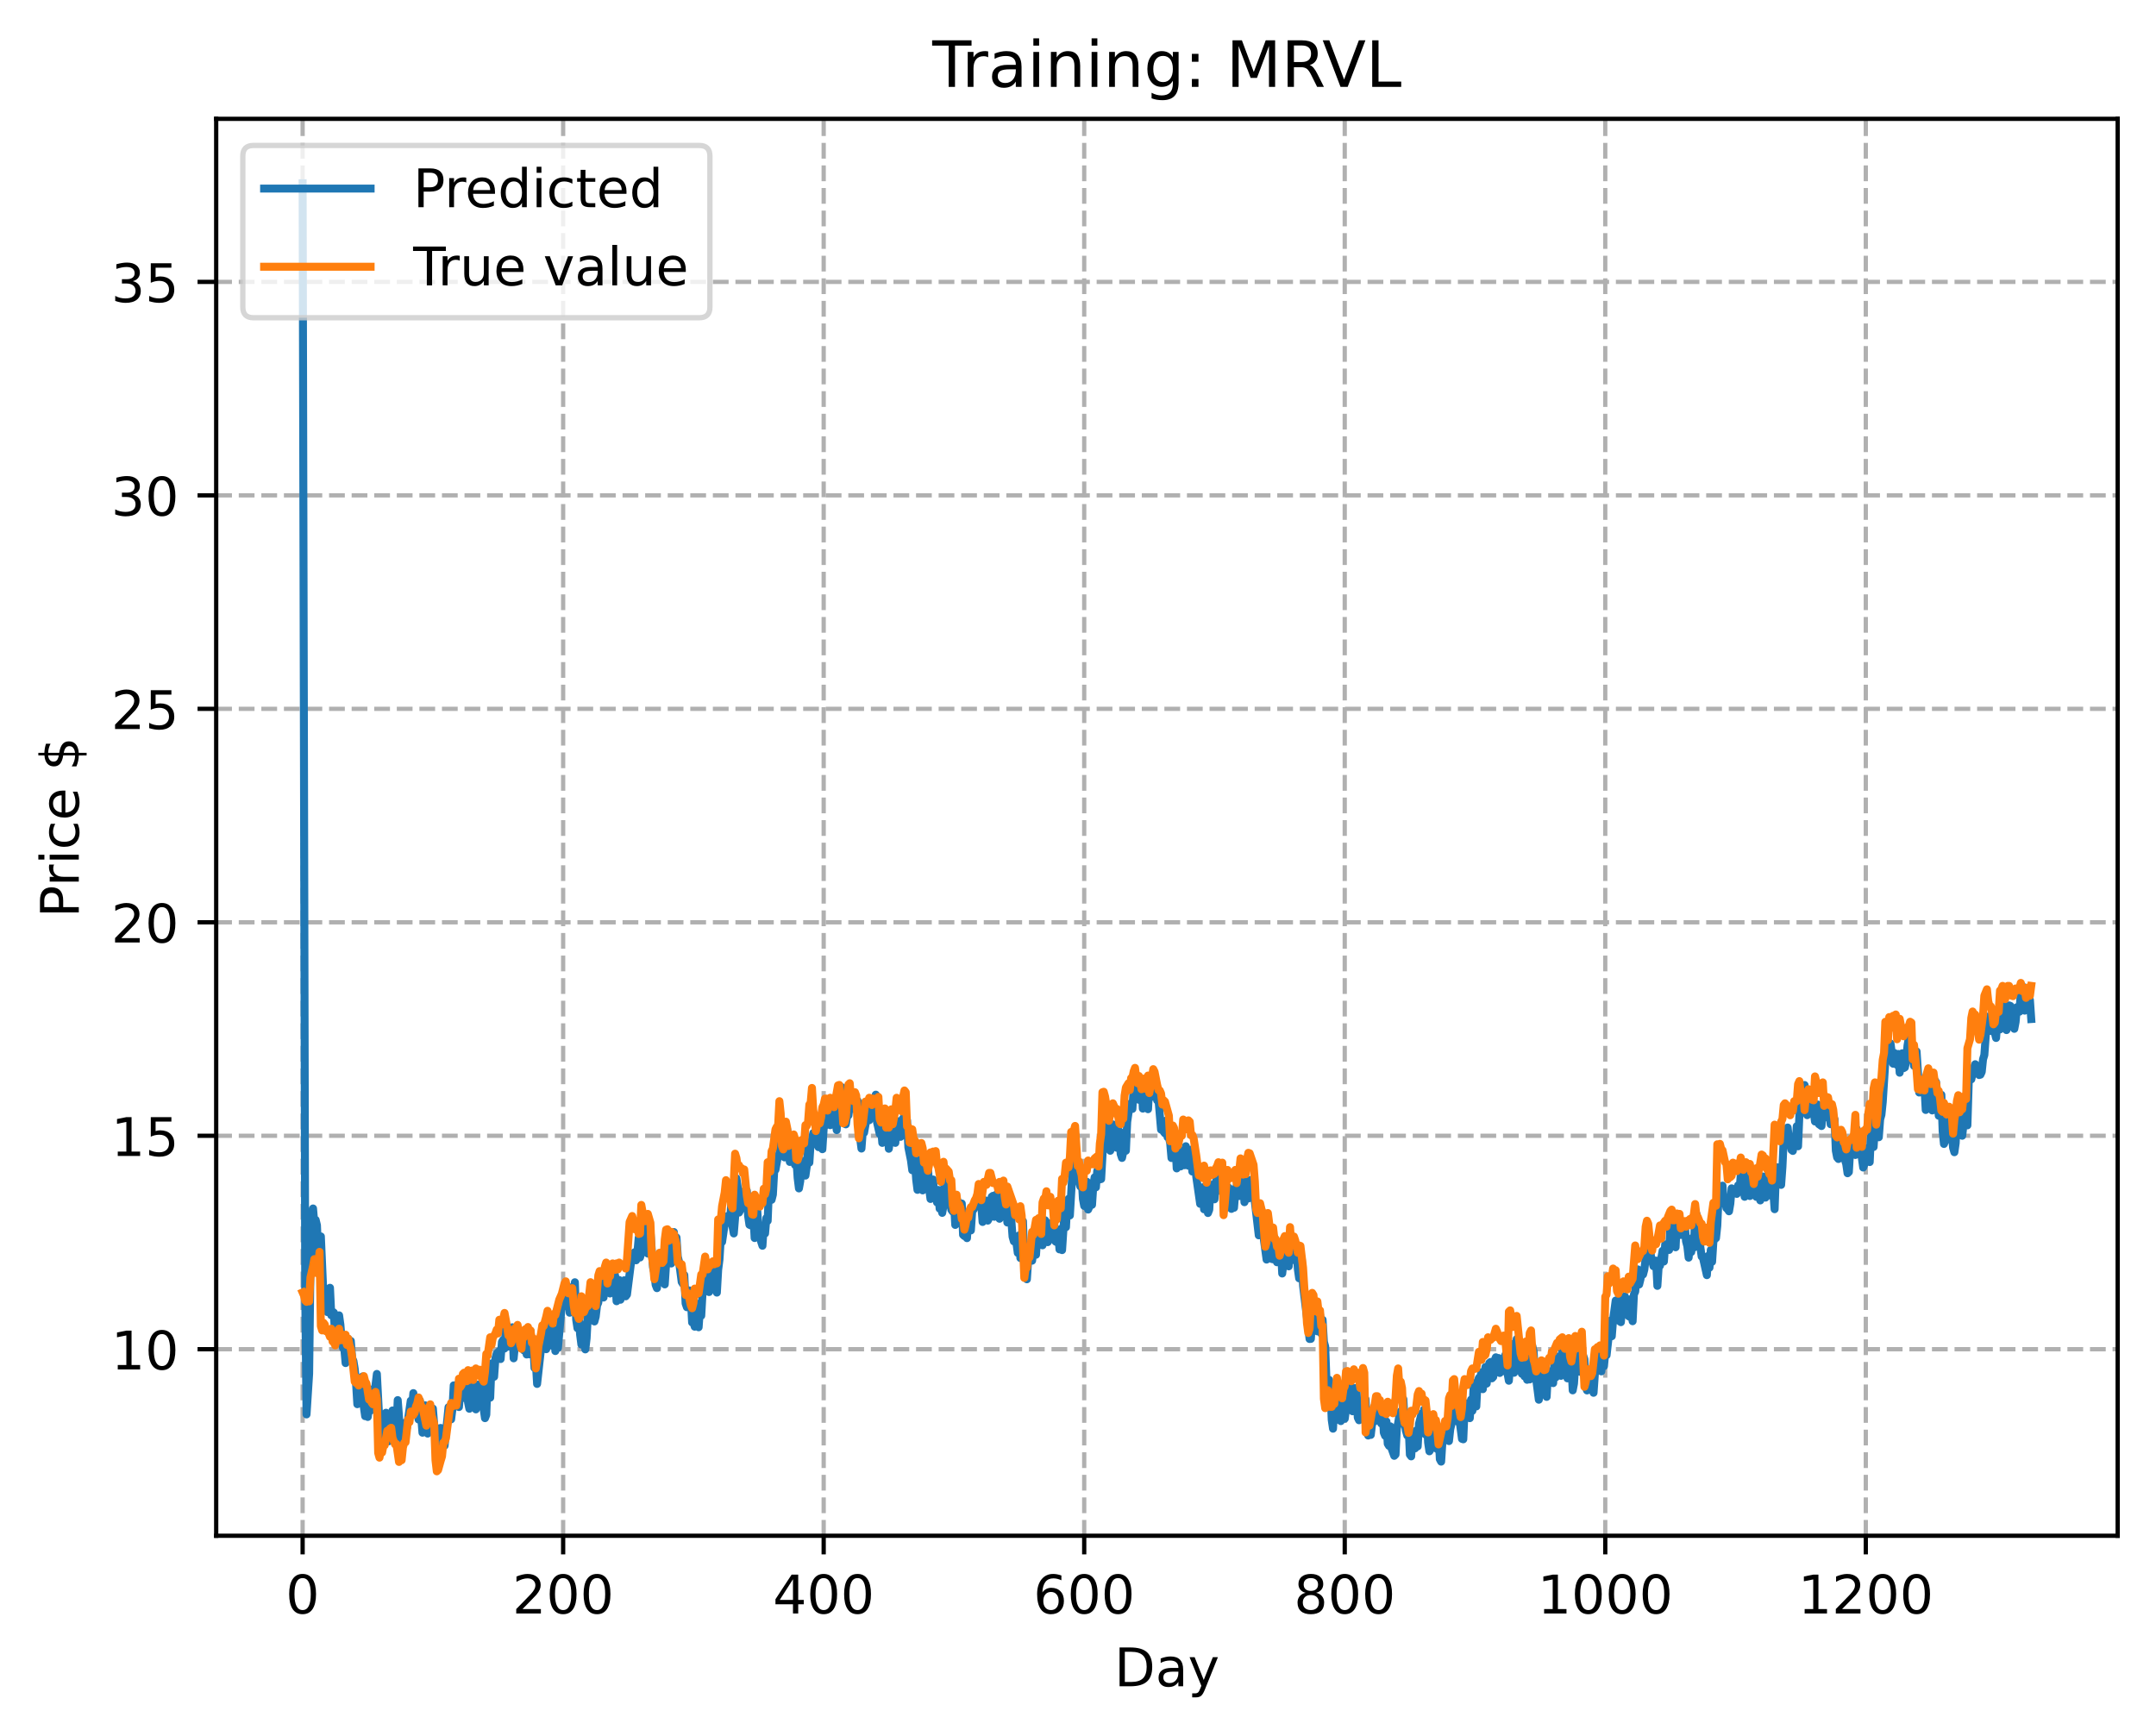 <?xml version="1.0" encoding="utf-8" standalone="no"?>
<!DOCTYPE svg PUBLIC "-//W3C//DTD SVG 1.1//EN"
  "http://www.w3.org/Graphics/SVG/1.1/DTD/svg11.dtd">
<!-- Created with matplotlib (https://matplotlib.org/) -->
<svg height="325.986pt" version="1.1" viewBox="0 0 404.923 325.986" width="404.923pt" xmlns="http://www.w3.org/2000/svg" xmlns:xlink="http://www.w3.org/1999/xlink">
 <defs>
  <style type="text/css">
*{stroke-linecap:butt;stroke-linejoin:round;}
  </style>
 </defs>
 <g id="figure_1">
  <g id="patch_1">
   <path d="M 0 325.986 
L 404.923 325.986 
L 404.923 0 
L 0 0 
z
" style="fill:#ffffff;"/>
  </g>
  <g id="axes_1">
   <g id="patch_2">
    <path d="M 40.603 288.43 
L 397.723 288.43 
L 397.723 22.318 
L 40.603 22.318 
z
" style="fill:#ffffff;"/>
   </g>
   <g id="matplotlib.axis_1">
    <g id="xtick_1">
     <g id="line2d_1">
      <path clip-path="url(#pc879149d64)" d="M 56.836 288.43 
L 56.836 22.318 
" style="fill:none;stroke:#b0b0b0;stroke-dasharray:2.96,1.28;stroke-dashoffset:0;stroke-width:0.8;"/>
     </g>
     <g id="line2d_2">
      <defs>
       <path d="M 0 0 
L 0 3.5 
" id="m5105b3c060" style="stroke:#000000;stroke-width:0.8;"/>
      </defs>
      <g>
       <use style="stroke:#000000;stroke-width:0.8;" x="56.836" xlink:href="#m5105b3c060" y="288.43"/>
      </g>
     </g>
     <g id="text_1">
      <!-- 0 -->
      <defs>
       <path d="M 31.781 66.406 
Q 24.172 66.406 20.328 58.906 
Q 16.5 51.422 16.5 36.375 
Q 16.5 21.391 20.328 13.891 
Q 24.172 6.391 31.781 6.391 
Q 39.453 6.391 43.281 13.891 
Q 47.125 21.391 47.125 36.375 
Q 47.125 51.422 43.281 58.906 
Q 39.453 66.406 31.781 66.406 
z
M 31.781 74.219 
Q 44.047 74.219 50.516 64.516 
Q 56.984 54.828 56.984 36.375 
Q 56.984 17.969 50.516 8.266 
Q 44.047 -1.422 31.781 -1.422 
Q 19.531 -1.422 13.062 8.266 
Q 6.594 17.969 6.594 36.375 
Q 6.594 54.828 13.062 64.516 
Q 19.531 74.219 31.781 74.219 
z
" id="DejaVuSans-48"/>
      </defs>
      <g transform="translate(53.655 303.029)scale(0.1 -0.1)">
       <use xlink:href="#DejaVuSans-48"/>
      </g>
     </g>
    </g>
    <g id="xtick_2">
     <g id="line2d_3">
      <path clip-path="url(#pc879149d64)" d="M 105.766 288.43 
L 105.766 22.318 
" style="fill:none;stroke:#b0b0b0;stroke-dasharray:2.96,1.28;stroke-dashoffset:0;stroke-width:0.8;"/>
     </g>
     <g id="line2d_4">
      <g>
       <use style="stroke:#000000;stroke-width:0.8;" x="105.766" xlink:href="#m5105b3c060" y="288.43"/>
      </g>
     </g>
     <g id="text_2">
      <!-- 200 -->
      <defs>
       <path d="M 19.188 8.297 
L 53.609 8.297 
L 53.609 0 
L 7.328 0 
L 7.328 8.297 
Q 12.938 14.109 22.625 23.891 
Q 32.328 33.688 34.812 36.531 
Q 39.547 41.844 41.422 45.531 
Q 43.312 49.219 43.312 52.781 
Q 43.312 58.594 39.234 62.25 
Q 35.156 65.922 28.609 65.922 
Q 23.969 65.922 18.812 64.312 
Q 13.672 62.703 7.812 59.422 
L 7.812 69.391 
Q 13.766 71.781 18.938 73 
Q 24.125 74.219 28.422 74.219 
Q 39.75 74.219 46.484 68.547 
Q 53.219 62.891 53.219 53.422 
Q 53.219 48.922 51.531 44.891 
Q 49.859 40.875 45.406 35.406 
Q 44.188 33.984 37.641 27.219 
Q 31.109 20.453 19.188 8.297 
z
" id="DejaVuSans-50"/>
      </defs>
      <g transform="translate(96.223 303.029)scale(0.1 -0.1)">
       <use xlink:href="#DejaVuSans-50"/>
       <use x="63.623" xlink:href="#DejaVuSans-48"/>
       <use x="127.246" xlink:href="#DejaVuSans-48"/>
      </g>
     </g>
    </g>
    <g id="xtick_3">
     <g id="line2d_5">
      <path clip-path="url(#pc879149d64)" d="M 154.697 288.43 
L 154.697 22.318 
" style="fill:none;stroke:#b0b0b0;stroke-dasharray:2.96,1.28;stroke-dashoffset:0;stroke-width:0.8;"/>
     </g>
     <g id="line2d_6">
      <g>
       <use style="stroke:#000000;stroke-width:0.8;" x="154.697" xlink:href="#m5105b3c060" y="288.43"/>
      </g>
     </g>
     <g id="text_3">
      <!-- 400 -->
      <defs>
       <path d="M 37.797 64.312 
L 12.891 25.391 
L 37.797 25.391 
z
M 35.203 72.906 
L 47.609 72.906 
L 47.609 25.391 
L 58.016 25.391 
L 58.016 17.188 
L 47.609 17.188 
L 47.609 0 
L 37.797 0 
L 37.797 17.188 
L 4.891 17.188 
L 4.891 26.703 
z
" id="DejaVuSans-52"/>
      </defs>
      <g transform="translate(145.153 303.029)scale(0.1 -0.1)">
       <use xlink:href="#DejaVuSans-52"/>
       <use x="63.623" xlink:href="#DejaVuSans-48"/>
       <use x="127.246" xlink:href="#DejaVuSans-48"/>
      </g>
     </g>
    </g>
    <g id="xtick_4">
     <g id="line2d_7">
      <path clip-path="url(#pc879149d64)" d="M 203.628 288.43 
L 203.628 22.318 
" style="fill:none;stroke:#b0b0b0;stroke-dasharray:2.96,1.28;stroke-dashoffset:0;stroke-width:0.8;"/>
     </g>
     <g id="line2d_8">
      <g>
       <use style="stroke:#000000;stroke-width:0.8;" x="203.628" xlink:href="#m5105b3c060" y="288.43"/>
      </g>
     </g>
     <g id="text_4">
      <!-- 600 -->
      <defs>
       <path d="M 33.016 40.375 
Q 26.375 40.375 22.484 35.828 
Q 18.609 31.297 18.609 23.391 
Q 18.609 15.531 22.484 10.953 
Q 26.375 6.391 33.016 6.391 
Q 39.656 6.391 43.531 10.953 
Q 47.406 15.531 47.406 23.391 
Q 47.406 31.297 43.531 35.828 
Q 39.656 40.375 33.016 40.375 
z
M 52.594 71.297 
L 52.594 62.312 
Q 48.875 64.062 45.094 64.984 
Q 41.312 65.922 37.594 65.922 
Q 27.828 65.922 22.672 59.328 
Q 17.531 52.734 16.797 39.406 
Q 19.672 43.656 24.016 45.922 
Q 28.375 48.188 33.594 48.188 
Q 44.578 48.188 50.953 41.516 
Q 57.328 34.859 57.328 23.391 
Q 57.328 12.156 50.688 5.359 
Q 44.047 -1.422 33.016 -1.422 
Q 20.359 -1.422 13.672 8.266 
Q 6.984 17.969 6.984 36.375 
Q 6.984 53.656 15.188 63.938 
Q 23.391 74.219 37.203 74.219 
Q 40.922 74.219 44.703 73.484 
Q 48.484 72.75 52.594 71.297 
z
" id="DejaVuSans-54"/>
      </defs>
      <g transform="translate(194.084 303.029)scale(0.1 -0.1)">
       <use xlink:href="#DejaVuSans-54"/>
       <use x="63.623" xlink:href="#DejaVuSans-48"/>
       <use x="127.246" xlink:href="#DejaVuSans-48"/>
      </g>
     </g>
    </g>
    <g id="xtick_5">
     <g id="line2d_9">
      <path clip-path="url(#pc879149d64)" d="M 252.558 288.43 
L 252.558 22.318 
" style="fill:none;stroke:#b0b0b0;stroke-dasharray:2.96,1.28;stroke-dashoffset:0;stroke-width:0.8;"/>
     </g>
     <g id="line2d_10">
      <g>
       <use style="stroke:#000000;stroke-width:0.8;" x="252.558" xlink:href="#m5105b3c060" y="288.43"/>
      </g>
     </g>
     <g id="text_5">
      <!-- 800 -->
      <defs>
       <path d="M 31.781 34.625 
Q 24.75 34.625 20.719 30.859 
Q 16.703 27.094 16.703 20.516 
Q 16.703 13.922 20.719 10.156 
Q 24.75 6.391 31.781 6.391 
Q 38.812 6.391 42.859 10.172 
Q 46.922 13.969 46.922 20.516 
Q 46.922 27.094 42.891 30.859 
Q 38.875 34.625 31.781 34.625 
z
M 21.922 38.812 
Q 15.578 40.375 12.031 44.719 
Q 8.5 49.078 8.5 55.328 
Q 8.5 64.062 14.719 69.141 
Q 20.953 74.219 31.781 74.219 
Q 42.672 74.219 48.875 69.141 
Q 55.078 64.062 55.078 55.328 
Q 55.078 49.078 51.531 44.719 
Q 48 40.375 41.703 38.812 
Q 48.828 37.156 52.797 32.312 
Q 56.781 27.484 56.781 20.516 
Q 56.781 9.906 50.312 4.234 
Q 43.844 -1.422 31.781 -1.422 
Q 19.734 -1.422 13.25 4.234 
Q 6.781 9.906 6.781 20.516 
Q 6.781 27.484 10.781 32.312 
Q 14.797 37.156 21.922 38.812 
z
M 18.312 54.391 
Q 18.312 48.734 21.844 45.562 
Q 25.391 42.391 31.781 42.391 
Q 38.141 42.391 41.719 45.562 
Q 45.312 48.734 45.312 54.391 
Q 45.312 60.062 41.719 63.234 
Q 38.141 66.406 31.781 66.406 
Q 25.391 66.406 21.844 63.234 
Q 18.312 60.062 18.312 54.391 
z
" id="DejaVuSans-56"/>
      </defs>
      <g transform="translate(243.015 303.029)scale(0.1 -0.1)">
       <use xlink:href="#DejaVuSans-56"/>
       <use x="63.623" xlink:href="#DejaVuSans-48"/>
       <use x="127.246" xlink:href="#DejaVuSans-48"/>
      </g>
     </g>
    </g>
    <g id="xtick_6">
     <g id="line2d_11">
      <path clip-path="url(#pc879149d64)" d="M 301.489 288.43 
L 301.489 22.318 
" style="fill:none;stroke:#b0b0b0;stroke-dasharray:2.96,1.28;stroke-dashoffset:0;stroke-width:0.8;"/>
     </g>
     <g id="line2d_12">
      <g>
       <use style="stroke:#000000;stroke-width:0.8;" x="301.489" xlink:href="#m5105b3c060" y="288.43"/>
      </g>
     </g>
     <g id="text_6">
      <!-- 1000 -->
      <defs>
       <path d="M 12.406 8.297 
L 28.516 8.297 
L 28.516 63.922 
L 10.984 60.406 
L 10.984 69.391 
L 28.422 72.906 
L 38.281 72.906 
L 38.281 8.297 
L 54.391 8.297 
L 54.391 0 
L 12.406 0 
z
" id="DejaVuSans-49"/>
      </defs>
      <g transform="translate(288.764 303.029)scale(0.1 -0.1)">
       <use xlink:href="#DejaVuSans-49"/>
       <use x="63.623" xlink:href="#DejaVuSans-48"/>
       <use x="127.246" xlink:href="#DejaVuSans-48"/>
       <use x="190.869" xlink:href="#DejaVuSans-48"/>
      </g>
     </g>
    </g>
    <g id="xtick_7">
     <g id="line2d_13">
      <path clip-path="url(#pc879149d64)" d="M 350.419 288.43 
L 350.419 22.318 
" style="fill:none;stroke:#b0b0b0;stroke-dasharray:2.96,1.28;stroke-dashoffset:0;stroke-width:0.8;"/>
     </g>
     <g id="line2d_14">
      <g>
       <use style="stroke:#000000;stroke-width:0.8;" x="350.419" xlink:href="#m5105b3c060" y="288.43"/>
      </g>
     </g>
     <g id="text_7">
      <!-- 1200 -->
      <g transform="translate(337.694 303.029)scale(0.1 -0.1)">
       <use xlink:href="#DejaVuSans-49"/>
       <use x="63.623" xlink:href="#DejaVuSans-50"/>
       <use x="127.246" xlink:href="#DejaVuSans-48"/>
       <use x="190.869" xlink:href="#DejaVuSans-48"/>
      </g>
     </g>
    </g>
    <g id="text_8">
     <!-- Day -->
     <defs>
      <path d="M 19.672 64.797 
L 19.672 8.109 
L 31.594 8.109 
Q 46.688 8.109 53.688 14.938 
Q 60.688 21.781 60.688 36.531 
Q 60.688 51.172 53.688 57.984 
Q 46.688 64.797 31.594 64.797 
z
M 9.812 72.906 
L 30.078 72.906 
Q 51.266 72.906 61.172 64.094 
Q 71.094 55.281 71.094 36.531 
Q 71.094 17.672 61.125 8.828 
Q 51.172 0 30.078 0 
L 9.812 0 
z
" id="DejaVuSans-68"/>
      <path d="M 34.281 27.484 
Q 23.391 27.484 19.188 25 
Q 14.984 22.516 14.984 16.5 
Q 14.984 11.719 18.141 8.906 
Q 21.297 6.109 26.703 6.109 
Q 34.188 6.109 38.703 11.406 
Q 43.219 16.703 43.219 25.484 
L 43.219 27.484 
z
M 52.203 31.203 
L 52.203 0 
L 43.219 0 
L 43.219 8.297 
Q 40.141 3.328 35.547 0.953 
Q 30.953 -1.422 24.312 -1.422 
Q 15.922 -1.422 10.953 3.297 
Q 6 8.016 6 15.922 
Q 6 25.141 12.172 29.828 
Q 18.359 34.516 30.609 34.516 
L 43.219 34.516 
L 43.219 35.406 
Q 43.219 41.609 39.141 45 
Q 35.062 48.391 27.688 48.391 
Q 23 48.391 18.547 47.266 
Q 14.109 46.141 10.016 43.891 
L 10.016 52.203 
Q 14.938 54.109 19.578 55.047 
Q 24.219 56 28.609 56 
Q 40.484 56 46.344 49.844 
Q 52.203 43.703 52.203 31.203 
z
" id="DejaVuSans-97"/>
      <path d="M 32.172 -5.078 
Q 28.375 -14.844 24.75 -17.812 
Q 21.141 -20.797 15.094 -20.797 
L 7.906 -20.797 
L 7.906 -13.281 
L 13.188 -13.281 
Q 16.891 -13.281 18.938 -11.516 
Q 21 -9.766 23.484 -3.219 
L 25.094 0.875 
L 2.984 54.688 
L 12.5 54.688 
L 29.594 11.922 
L 46.688 54.688 
L 56.203 54.688 
z
" id="DejaVuSans-121"/>
     </defs>
     <g transform="translate(209.29 316.707)scale(0.1 -0.1)">
      <use xlink:href="#DejaVuSans-68"/>
      <use x="77.002" xlink:href="#DejaVuSans-97"/>
      <use x="138.281" xlink:href="#DejaVuSans-121"/>
     </g>
    </g>
   </g>
   <g id="matplotlib.axis_2">
    <g id="ytick_1">
     <g id="line2d_15">
      <path clip-path="url(#pc879149d64)" d="M 40.603 253.401 
L 397.723 253.401 
" style="fill:none;stroke:#b0b0b0;stroke-dasharray:2.96,1.28;stroke-dashoffset:0;stroke-width:0.8;"/>
     </g>
     <g id="line2d_16">
      <defs>
       <path d="M 0 0 
L -3.5 0 
" id="mcad7dc43ee" style="stroke:#000000;stroke-width:0.8;"/>
      </defs>
      <g>
       <use style="stroke:#000000;stroke-width:0.8;" x="40.603" xlink:href="#mcad7dc43ee" y="253.401"/>
      </g>
     </g>
     <g id="text_9">
      <!-- 10 -->
      <g transform="translate(20.878 257.2)scale(0.1 -0.1)">
       <use xlink:href="#DejaVuSans-49"/>
       <use x="63.623" xlink:href="#DejaVuSans-48"/>
      </g>
     </g>
    </g>
    <g id="ytick_2">
     <g id="line2d_17">
      <path clip-path="url(#pc879149d64)" d="M 40.603 213.309 
L 397.723 213.309 
" style="fill:none;stroke:#b0b0b0;stroke-dasharray:2.96,1.28;stroke-dashoffset:0;stroke-width:0.8;"/>
     </g>
     <g id="line2d_18">
      <g>
       <use style="stroke:#000000;stroke-width:0.8;" x="40.603" xlink:href="#mcad7dc43ee" y="213.309"/>
      </g>
     </g>
     <g id="text_10">
      <!-- 15 -->
      <defs>
       <path d="M 10.797 72.906 
L 49.516 72.906 
L 49.516 64.594 
L 19.828 64.594 
L 19.828 46.734 
Q 21.969 47.469 24.109 47.828 
Q 26.266 48.188 28.422 48.188 
Q 40.625 48.188 47.75 41.5 
Q 54.891 34.812 54.891 23.391 
Q 54.891 11.625 47.562 5.094 
Q 40.234 -1.422 26.906 -1.422 
Q 22.312 -1.422 17.547 -0.641 
Q 12.797 0.141 7.719 1.703 
L 7.719 11.625 
Q 12.109 9.234 16.797 8.062 
Q 21.484 6.891 26.703 6.891 
Q 35.156 6.891 40.078 11.328 
Q 45.016 15.766 45.016 23.391 
Q 45.016 31 40.078 35.438 
Q 35.156 39.891 26.703 39.891 
Q 22.75 39.891 18.812 39.016 
Q 14.891 38.141 10.797 36.281 
z
" id="DejaVuSans-53"/>
      </defs>
      <g transform="translate(20.878 217.108)scale(0.1 -0.1)">
       <use xlink:href="#DejaVuSans-49"/>
       <use x="63.623" xlink:href="#DejaVuSans-53"/>
      </g>
     </g>
    </g>
    <g id="ytick_3">
     <g id="line2d_19">
      <path clip-path="url(#pc879149d64)" d="M 40.603 173.216 
L 397.723 173.216 
" style="fill:none;stroke:#b0b0b0;stroke-dasharray:2.96,1.28;stroke-dashoffset:0;stroke-width:0.8;"/>
     </g>
     <g id="line2d_20">
      <g>
       <use style="stroke:#000000;stroke-width:0.8;" x="40.603" xlink:href="#mcad7dc43ee" y="173.216"/>
      </g>
     </g>
     <g id="text_11">
      <!-- 20 -->
      <g transform="translate(20.878 177.015)scale(0.1 -0.1)">
       <use xlink:href="#DejaVuSans-50"/>
       <use x="63.623" xlink:href="#DejaVuSans-48"/>
      </g>
     </g>
    </g>
    <g id="ytick_4">
     <g id="line2d_21">
      <path clip-path="url(#pc879149d64)" d="M 40.603 133.124 
L 397.723 133.124 
" style="fill:none;stroke:#b0b0b0;stroke-dasharray:2.96,1.28;stroke-dashoffset:0;stroke-width:0.8;"/>
     </g>
     <g id="line2d_22">
      <g>
       <use style="stroke:#000000;stroke-width:0.8;" x="40.603" xlink:href="#mcad7dc43ee" y="133.124"/>
      </g>
     </g>
     <g id="text_12">
      <!-- 25 -->
      <g transform="translate(20.878 136.923)scale(0.1 -0.1)">
       <use xlink:href="#DejaVuSans-50"/>
       <use x="63.623" xlink:href="#DejaVuSans-53"/>
      </g>
     </g>
    </g>
    <g id="ytick_5">
     <g id="line2d_23">
      <path clip-path="url(#pc879149d64)" d="M 40.603 93.031 
L 397.723 93.031 
" style="fill:none;stroke:#b0b0b0;stroke-dasharray:2.96,1.28;stroke-dashoffset:0;stroke-width:0.8;"/>
     </g>
     <g id="line2d_24">
      <g>
       <use style="stroke:#000000;stroke-width:0.8;" x="40.603" xlink:href="#mcad7dc43ee" y="93.031"/>
      </g>
     </g>
     <g id="text_13">
      <!-- 30 -->
      <defs>
       <path d="M 40.578 39.312 
Q 47.656 37.797 51.625 33 
Q 55.609 28.219 55.609 21.188 
Q 55.609 10.406 48.188 4.484 
Q 40.766 -1.422 27.094 -1.422 
Q 22.516 -1.422 17.656 -0.516 
Q 12.797 0.391 7.625 2.203 
L 7.625 11.719 
Q 11.719 9.328 16.594 8.109 
Q 21.484 6.891 26.812 6.891 
Q 36.078 6.891 40.938 10.547 
Q 45.797 14.203 45.797 21.188 
Q 45.797 27.641 41.281 31.266 
Q 36.766 34.906 28.719 34.906 
L 20.219 34.906 
L 20.219 43.016 
L 29.109 43.016 
Q 36.375 43.016 40.234 45.922 
Q 44.094 48.828 44.094 54.297 
Q 44.094 59.906 40.109 62.906 
Q 36.141 65.922 28.719 65.922 
Q 24.656 65.922 20.016 65.031 
Q 15.375 64.156 9.812 62.312 
L 9.812 71.094 
Q 15.438 72.656 20.344 73.438 
Q 25.25 74.219 29.594 74.219 
Q 40.828 74.219 47.359 69.109 
Q 53.906 64.016 53.906 55.328 
Q 53.906 49.266 50.438 45.094 
Q 46.969 40.922 40.578 39.312 
z
" id="DejaVuSans-51"/>
      </defs>
      <g transform="translate(20.878 96.831)scale(0.1 -0.1)">
       <use xlink:href="#DejaVuSans-51"/>
       <use x="63.623" xlink:href="#DejaVuSans-48"/>
      </g>
     </g>
    </g>
    <g id="ytick_6">
     <g id="line2d_25">
      <path clip-path="url(#pc879149d64)" d="M 40.603 52.939 
L 397.723 52.939 
" style="fill:none;stroke:#b0b0b0;stroke-dasharray:2.96,1.28;stroke-dashoffset:0;stroke-width:0.8;"/>
     </g>
     <g id="line2d_26">
      <g>
       <use style="stroke:#000000;stroke-width:0.8;" x="40.603" xlink:href="#mcad7dc43ee" y="52.939"/>
      </g>
     </g>
     <g id="text_14">
      <!-- 35 -->
      <g transform="translate(20.878 56.738)scale(0.1 -0.1)">
       <use xlink:href="#DejaVuSans-51"/>
       <use x="63.623" xlink:href="#DejaVuSans-53"/>
      </g>
     </g>
    </g>
    <g id="text_15">
     <!-- Price $ -->
     <defs>
      <path d="M 19.672 64.797 
L 19.672 37.406 
L 32.078 37.406 
Q 38.969 37.406 42.719 40.969 
Q 46.484 44.531 46.484 51.125 
Q 46.484 57.672 42.719 61.234 
Q 38.969 64.797 32.078 64.797 
z
M 9.812 72.906 
L 32.078 72.906 
Q 44.344 72.906 50.609 67.359 
Q 56.891 61.812 56.891 51.125 
Q 56.891 40.328 50.609 34.812 
Q 44.344 29.297 32.078 29.297 
L 19.672 29.297 
L 19.672 0 
L 9.812 0 
z
" id="DejaVuSans-80"/>
      <path d="M 41.109 46.297 
Q 39.594 47.172 37.812 47.578 
Q 36.031 48 33.891 48 
Q 26.266 48 22.188 43.047 
Q 18.109 38.094 18.109 28.812 
L 18.109 0 
L 9.078 0 
L 9.078 54.688 
L 18.109 54.688 
L 18.109 46.188 
Q 20.953 51.172 25.484 53.578 
Q 30.031 56 36.531 56 
Q 37.453 56 38.578 55.875 
Q 39.703 55.766 41.062 55.516 
z
" id="DejaVuSans-114"/>
      <path d="M 9.422 54.688 
L 18.406 54.688 
L 18.406 0 
L 9.422 0 
z
M 9.422 75.984 
L 18.406 75.984 
L 18.406 64.594 
L 9.422 64.594 
z
" id="DejaVuSans-105"/>
      <path d="M 48.781 52.594 
L 48.781 44.188 
Q 44.969 46.297 41.141 47.344 
Q 37.312 48.391 33.406 48.391 
Q 24.656 48.391 19.812 42.844 
Q 14.984 37.312 14.984 27.297 
Q 14.984 17.281 19.812 11.734 
Q 24.656 6.203 33.406 6.203 
Q 37.312 6.203 41.141 7.25 
Q 44.969 8.297 48.781 10.406 
L 48.781 2.094 
Q 45.016 0.344 40.984 -0.531 
Q 36.969 -1.422 32.422 -1.422 
Q 20.062 -1.422 12.781 6.344 
Q 5.516 14.109 5.516 27.297 
Q 5.516 40.672 12.859 48.328 
Q 20.219 56 33.016 56 
Q 37.156 56 41.109 55.141 
Q 45.062 54.297 48.781 52.594 
z
" id="DejaVuSans-99"/>
      <path d="M 56.203 29.594 
L 56.203 25.203 
L 14.891 25.203 
Q 15.484 15.922 20.484 11.062 
Q 25.484 6.203 34.422 6.203 
Q 39.594 6.203 44.453 7.469 
Q 49.312 8.734 54.109 11.281 
L 54.109 2.781 
Q 49.266 0.734 44.188 -0.344 
Q 39.109 -1.422 33.891 -1.422 
Q 20.797 -1.422 13.156 6.188 
Q 5.516 13.812 5.516 26.812 
Q 5.516 40.234 12.766 48.109 
Q 20.016 56 32.328 56 
Q 43.359 56 49.781 48.891 
Q 56.203 41.797 56.203 29.594 
z
M 47.219 32.234 
Q 47.125 39.594 43.094 43.984 
Q 39.062 48.391 32.422 48.391 
Q 24.906 48.391 20.391 44.141 
Q 15.875 39.891 15.188 32.172 
z
" id="DejaVuSans-101"/>
      <path id="DejaVuSans-32"/>
      <path d="M 33.797 -14.703 
L 28.906 -14.703 
L 28.859 0 
Q 23.734 0.094 18.609 1.188 
Q 13.484 2.297 8.297 4.5 
L 8.297 13.281 
Q 13.281 10.156 18.375 8.562 
Q 23.484 6.984 28.906 6.938 
L 28.906 29.203 
Q 18.109 30.953 13.203 35.156 
Q 8.297 39.359 8.297 46.688 
Q 8.297 54.641 13.625 59.219 
Q 18.953 63.812 28.906 64.5 
L 28.906 75.984 
L 33.797 75.984 
L 33.797 64.656 
Q 38.328 64.453 42.578 63.688 
Q 46.828 62.938 50.875 61.625 
L 50.875 53.078 
Q 46.828 55.125 42.547 56.25 
Q 38.281 57.375 33.797 57.562 
L 33.797 36.719 
Q 44.875 35.016 50.094 30.609 
Q 55.328 26.219 55.328 18.609 
Q 55.328 10.359 49.781 5.594 
Q 44.234 0.828 33.797 0.094 
z
M 28.906 37.594 
L 28.906 57.625 
Q 23.25 56.984 20.266 54.391 
Q 17.281 51.812 17.281 47.516 
Q 17.281 43.312 20.031 40.969 
Q 22.797 38.625 28.906 37.594 
z
M 33.797 28.219 
L 33.797 7.078 
Q 39.984 7.906 43.141 10.594 
Q 46.297 13.281 46.297 17.672 
Q 46.297 21.969 43.281 24.5 
Q 40.281 27.047 33.797 28.219 
z
" id="DejaVuSans-36"/>
     </defs>
     <g transform="translate(14.798 172.342)rotate(-90)scale(0.1 -0.1)">
      <use xlink:href="#DejaVuSans-80"/>
      <use x="58.553" xlink:href="#DejaVuSans-114"/>
      <use x="99.666" xlink:href="#DejaVuSans-105"/>
      <use x="127.449" xlink:href="#DejaVuSans-99"/>
      <use x="182.43" xlink:href="#DejaVuSans-101"/>
      <use x="243.953" xlink:href="#DejaVuSans-32"/>
      <use x="275.74" xlink:href="#DejaVuSans-36"/>
     </g>
    </g>
   </g>
   <g id="line2d_27">
    <path clip-path="url(#pc879149d64)" d="M 56.836 34.414 
L 57.325 243.073 
L 57.57 265.644 
L 58.059 257.983 
L 58.304 238.332 
L 58.548 230.106 
L 58.793 226.97 
L 59.038 229.841 
L 59.282 229.109 
L 59.527 230.115 
L 59.772 235.695 
L 60.016 235.337 
L 60.261 232.216 
L 60.75 243.362 
L 60.995 244.495 
L 61.24 243.706 
L 61.484 246.422 
L 61.729 243.446 
L 61.974 241.865 
L 62.218 247.024 
L 62.463 246.341 
L 62.708 246.529 
L 62.952 251.381 
L 63.197 252.244 
L 63.686 247.041 
L 63.931 248.791 
L 64.175 251.908 
L 64.42 253.174 
L 64.665 253.31 
L 64.909 256.003 
L 65.399 251.439 
L 65.643 252.033 
L 65.888 251.847 
L 66.133 255.075 
L 66.377 255.612 
L 66.622 257.105 
L 66.867 259.725 
L 67.111 263.725 
L 67.356 261.481 
L 67.601 260.87 
L 67.845 261.554 
L 68.09 258.524 
L 68.335 264.257 
L 68.579 265.975 
L 68.824 263.41 
L 69.069 266.124 
L 69.313 264.176 
L 69.558 264.97 
L 69.802 261.248 
L 70.047 260.901 
L 70.292 262.093 
L 70.781 258.042 
L 71.27 267.438 
L 71.515 266.778 
L 71.76 267.026 
L 72.004 270.352 
L 72.494 265.335 
L 72.738 270.296 
L 72.983 270.698 
L 73.717 264.903 
L 73.962 268.16 
L 74.206 268.74 
L 74.451 268.401 
L 74.696 262.959 
L 74.94 266.084 
L 75.185 273.078 
L 75.429 271.767 
L 75.674 267.262 
L 75.919 270.923 
L 76.163 268.109 
L 76.408 268.169 
L 77.142 263.076 
L 77.387 264.407 
L 77.631 261.645 
L 77.876 264.061 
L 78.121 263.359 
L 78.61 266.601 
L 78.855 263.029 
L 79.344 269.078 
L 79.589 265.091 
L 79.833 263.93 
L 80.078 268.086 
L 80.323 269.245 
L 80.812 265.417 
L 81.056 265.887 
L 81.301 264.545 
L 81.546 267.588 
L 81.79 268.19 
L 82.035 270.607 
L 82.28 270.847 
L 82.769 268.191 
L 83.258 271.191 
L 83.503 271.517 
L 84.237 264.289 
L 84.482 264.776 
L 84.726 266.571 
L 84.971 264.637 
L 85.216 260.189 
L 85.46 261.298 
L 85.705 260.118 
L 85.95 264.138 
L 86.194 264.261 
L 86.439 261.305 
L 86.684 260.054 
L 86.928 262.41 
L 87.173 262.553 
L 87.417 261.727 
L 87.662 259.211 
L 87.907 263.392 
L 88.151 264.582 
L 88.396 262.142 
L 88.641 263.701 
L 88.885 259.753 
L 89.13 261.533 
L 89.375 264.698 
L 89.619 261.07 
L 89.864 260.033 
L 90.109 262.607 
L 90.353 262.604 
L 90.598 260.091 
L 90.843 264.662 
L 91.087 266.348 
L 91.332 265.716 
L 91.577 258.753 
L 91.821 259.585 
L 92.066 262.5 
L 92.311 256.069 
L 92.555 256.779 
L 92.8 258.573 
L 93.044 255.115 
L 93.289 254.204 
L 93.778 253.724 
L 94.023 255.247 
L 94.268 252.029 
L 94.512 251.636 
L 94.757 253.271 
L 95.002 249.298 
L 95.246 250.183 
L 95.491 252.897 
L 95.98 251.592 
L 96.225 249.282 
L 96.47 255.11 
L 96.714 252.627 
L 97.204 252.492 
L 97.448 250.76 
L 97.693 250.65 
L 97.938 252.877 
L 98.427 253.658 
L 98.672 251.632 
L 98.916 254.39 
L 99.161 252.781 
L 99.405 254.356 
L 99.65 250.015 
L 99.895 254.108 
L 100.139 251.924 
L 100.384 256.918 
L 100.629 255.719 
L 100.873 259.92 
L 101.607 253.304 
L 101.852 252.215 
L 102.097 250.396 
L 102.341 249.93 
L 102.586 253.396 
L 102.831 249.676 
L 103.32 248.232 
L 103.565 252.718 
L 103.809 252.557 
L 104.054 249.76 
L 104.299 253.744 
L 104.543 251.003 
L 104.788 253.172 
L 105.522 244.953 
L 105.766 245.434 
L 106.011 244.927 
L 106.5 241.437 
L 106.745 242.747 
L 106.99 246.546 
L 107.479 242.852 
L 107.724 244.38 
L 107.968 240.824 
L 108.213 247.851 
L 108.458 249.46 
L 108.702 246.289 
L 108.947 250.617 
L 109.192 252.527 
L 109.436 248.851 
L 109.681 249.996 
L 109.926 253.433 
L 110.17 251.37 
L 110.415 246.84 
L 110.66 246.178 
L 110.904 246.887 
L 111.149 244.165 
L 111.393 245.193 
L 111.638 248.189 
L 111.883 247.284 
L 112.127 245.207 
L 112.372 244.629 
L 112.617 240.394 
L 112.861 241.985 
L 113.106 241.923 
L 113.351 243.695 
L 113.595 240.183 
L 113.84 241.705 
L 114.085 238.826 
L 114.329 240.301 
L 114.574 242.935 
L 114.819 239.005 
L 115.063 241.831 
L 115.308 238.714 
L 115.553 239.759 
L 115.797 244.389 
L 116.042 243.82 
L 116.287 240.397 
L 116.531 244.11 
L 116.776 241.235 
L 117.02 242.978 
L 117.265 240.444 
L 117.51 243.465 
L 117.754 243.139 
L 118.733 235.41 
L 118.978 235.622 
L 119.222 235.172 
L 119.467 236.699 
L 119.712 235.214 
L 119.956 232.464 
L 120.201 236.178 
L 120.446 235.308 
L 120.69 229.671 
L 120.935 230.998 
L 121.18 233.928 
L 121.669 235.435 
L 121.914 230.495 
L 122.158 231.303 
L 122.648 238.052 
L 122.892 238.992 
L 123.137 241.309 
L 123.381 241.932 
L 123.626 238.781 
L 123.871 238.508 
L 124.115 238.413 
L 124.36 236.442 
L 124.605 237.119 
L 124.849 241.225 
L 125.094 237.493 
L 125.583 233.793 
L 125.828 233.614 
L 126.073 237.3 
L 126.317 232.402 
L 126.562 231.392 
L 126.807 233.453 
L 127.051 232.416 
L 127.296 236.03 
L 127.541 237.017 
L 128.03 240.765 
L 128.275 241.142 
L 128.519 239.466 
L 128.764 244.808 
L 129.008 245.515 
L 129.253 245.081 
L 129.498 242.359 
L 129.742 243.834 
L 129.987 248.379 
L 130.232 248.183 
L 130.476 249.17 
L 130.721 244.967 
L 130.966 244.871 
L 131.21 249.275 
L 131.455 245.814 
L 131.7 247.115 
L 131.944 242.814 
L 132.189 242.244 
L 132.434 240.996 
L 132.678 239.062 
L 132.923 239.66 
L 133.168 242.663 
L 133.412 242.137 
L 133.657 239.518 
L 134.146 238.801 
L 134.391 239.647 
L 134.636 242.766 
L 134.88 238.487 
L 135.125 236.557 
L 135.369 232.606 
L 135.614 233.257 
L 136.103 229.897 
L 136.348 228.815 
L 136.593 228.397 
L 137.082 229.713 
L 137.327 226.295 
L 137.571 230.325 
L 137.816 231.66 
L 138.061 228.684 
L 138.305 221.295 
L 138.55 222.954 
L 138.795 227.739 
L 139.039 227.28 
L 139.284 223.868 
L 139.529 226.211 
L 139.773 223.67 
L 140.018 224.636 
L 140.263 223.624 
L 140.507 228.363 
L 140.752 230.024 
L 140.996 230.14 
L 141.241 226.347 
L 141.486 228.112 
L 141.73 232.518 
L 142.22 227.319 
L 142.464 231.04 
L 142.954 233.226 
L 143.198 233.969 
L 143.443 230.156 
L 143.688 231.668 
L 143.932 228.765 
L 144.177 229.292 
L 144.422 223.153 
L 144.666 221.977 
L 144.911 225.343 
L 145.156 224.362 
L 145.4 220.001 
L 145.645 219.693 
L 146.134 217.008 
L 146.379 216.836 
L 146.624 212.377 
L 146.868 212.137 
L 147.113 216.364 
L 147.357 217.378 
L 147.602 216.587 
L 147.847 212.12 
L 148.091 214.077 
L 148.336 218.226 
L 148.581 217.228 
L 148.825 214.238 
L 149.07 215.819 
L 149.315 218.789 
L 149.559 217.512 
L 149.804 221.209 
L 150.049 223.199 
L 150.293 221.849 
L 150.538 218.668 
L 150.783 218.678 
L 151.027 218.024 
L 151.272 220.792 
L 151.517 219.072 
L 151.761 215.149 
L 152.006 218.36 
L 152.251 214.6 
L 152.495 214.077 
L 152.74 212.798 
L 152.984 212.72 
L 153.229 214.914 
L 153.474 214.427 
L 153.718 215.445 
L 153.963 212.374 
L 154.208 213.393 
L 154.452 215.834 
L 154.697 211.925 
L 154.942 211.307 
L 155.186 210.099 
L 155.431 209.697 
L 155.676 211.127 
L 155.92 211.32 
L 156.165 206.781 
L 156.41 207.379 
L 156.654 209.969 
L 156.899 210.273 
L 157.144 212.25 
L 157.388 207.643 
L 157.633 207.576 
L 157.878 205.038 
L 158.122 204.204 
L 158.612 211.032 
L 158.856 211.168 
L 159.101 209.532 
L 159.345 209.487 
L 159.59 207.623 
L 160.079 205.707 
L 160.324 207.007 
L 160.569 206.055 
L 160.813 208.519 
L 161.058 206.727 
L 161.303 211.92 
L 161.792 215.714 
L 162.037 212.491 
L 162.281 212.747 
L 162.771 209.981 
L 163.015 210.12 
L 163.26 210.389 
L 163.505 207.518 
L 163.749 207.622 
L 163.994 209.573 
L 164.239 208.967 
L 164.483 205.593 
L 164.728 210.835 
L 165.217 212.964 
L 165.462 211.704 
L 165.706 214.649 
L 165.951 213.84 
L 166.196 213.664 
L 166.44 211.431 
L 166.685 210.772 
L 166.93 215.753 
L 167.174 213.911 
L 167.419 213.564 
L 167.664 209.726 
L 167.908 211.046 
L 168.153 214.646 
L 168.398 211.452 
L 168.887 210.558 
L 169.132 213.515 
L 169.376 212.758 
L 169.621 209.997 
L 169.866 213.031 
L 170.11 210.528 
L 170.355 210.447 
L 170.6 215.495 
L 171.089 217.935 
L 171.333 219.788 
L 171.578 219.359 
L 171.823 217.883 
L 172.067 221.523 
L 172.312 223.472 
L 172.557 222.153 
L 172.801 217.792 
L 173.046 222.369 
L 173.291 223.57 
L 173.535 220.338 
L 173.78 223.11 
L 174.269 218.851 
L 174.514 223.378 
L 174.759 225.18 
L 175.003 222.719 
L 175.248 221.527 
L 175.493 225.084 
L 175.737 223.673 
L 175.982 225.829 
L 176.227 223.485 
L 176.471 226.997 
L 176.716 226.537 
L 176.96 227.793 
L 177.205 226.379 
L 177.45 220.766 
L 177.694 221.843 
L 177.939 225.27 
L 178.184 221.729 
L 178.428 225.797 
L 178.673 227.212 
L 178.918 227.552 
L 179.162 225.687 
L 179.407 230.056 
L 179.652 229.806 
L 179.896 225.589 
L 180.141 226.967 
L 180.386 229.053 
L 180.63 226.039 
L 180.875 231.917 
L 181.12 232.145 
L 181.364 229.675 
L 181.609 232.541 
L 181.854 228.473 
L 182.098 228.156 
L 182.343 231.091 
L 182.588 227.458 
L 182.832 227.204 
L 183.077 226.614 
L 183.321 226.518 
L 183.566 225.782 
L 183.811 226.355 
L 184.055 225.604 
L 184.3 226.486 
L 184.545 229.5 
L 184.789 228.309 
L 185.034 225.454 
L 185.279 225.508 
L 185.523 229.247 
L 185.768 228.794 
L 186.257 224.763 
L 186.502 224.592 
L 186.747 228.525 
L 186.991 227.773 
L 187.236 224.218 
L 187.481 224.281 
L 187.725 228.899 
L 187.97 228.378 
L 188.215 224.831 
L 188.459 227.715 
L 188.704 225.009 
L 188.948 226.283 
L 189.193 229.605 
L 189.682 225.701 
L 190.172 232.272 
L 190.416 233.141 
L 190.661 233.216 
L 190.906 233.495 
L 191.15 235.313 
L 191.395 232.032 
L 191.64 236.277 
L 192.129 229.363 
L 192.374 236.816 
L 192.618 239.713 
L 192.863 240.265 
L 193.108 236.546 
L 193.352 236.508 
L 193.597 236.329 
L 193.842 236.775 
L 194.331 232.932 
L 194.575 235.661 
L 194.82 232.018 
L 195.065 232.143 
L 195.554 230.311 
L 195.799 233.881 
L 196.288 229.181 
L 196.533 230.507 
L 196.777 233.292 
L 197.022 229.72 
L 197.267 232.808 
L 197.511 229.925 
L 197.756 229.794 
L 198.001 232.165 
L 198.245 233.176 
L 198.49 233.31 
L 198.735 231.159 
L 198.979 234.648 
L 199.224 230.798 
L 199.469 234.784 
L 199.958 227.297 
L 200.203 230.482 
L 200.447 225.8 
L 200.692 225.161 
L 200.936 228.28 
L 201.426 219.917 
L 201.67 220.056 
L 201.915 221.53 
L 202.16 218.05 
L 202.404 218.614 
L 202.649 221.877 
L 202.894 222.831 
L 203.138 220.978 
L 203.383 225.171 
L 203.628 226.491 
L 204.117 221.941 
L 204.362 227.174 
L 204.606 226.627 
L 204.851 223.282 
L 205.096 226.281 
L 205.34 222.598 
L 205.585 221.111 
L 205.83 222.992 
L 206.074 219.897 
L 206.319 219.801 
L 206.563 221.505 
L 206.808 221.442 
L 207.297 212.673 
L 207.542 210.748 
L 207.787 211.767 
L 208.031 213.988 
L 208.276 214.567 
L 208.521 216.127 
L 208.765 215.38 
L 209.01 211.176 
L 209.499 212.42 
L 209.744 215.567 
L 209.989 214.92 
L 210.233 212.458 
L 210.478 216.737 
L 210.723 217.475 
L 211.212 215.199 
L 211.457 216.126 
L 211.701 210.71 
L 212.191 207.31 
L 212.68 208.268 
L 212.924 204.28 
L 213.169 202.662 
L 213.414 203.054 
L 213.658 203.81 
L 213.903 206.554 
L 214.392 203.14 
L 214.637 208.212 
L 214.882 207.973 
L 215.126 205.151 
L 215.371 206.331 
L 215.616 208.323 
L 215.86 203.457 
L 216.35 206.001 
L 216.594 202.517 
L 216.839 202.931 
L 217.084 203.933 
L 217.328 206.67 
L 217.573 206.472 
L 218.062 212.16 
L 218.307 211.124 
L 218.551 212.566 
L 218.796 212.87 
L 219.041 210.449 
L 219.285 213.573 
L 219.53 213.609 
L 219.775 214.702 
L 220.019 217.493 
L 220.264 216.629 
L 220.509 213.028 
L 220.753 214.632 
L 220.998 219.442 
L 221.243 217.345 
L 221.487 217.021 
L 221.732 219.067 
L 221.977 216.115 
L 222.221 216.574 
L 222.466 218.842 
L 222.711 215.275 
L 222.955 218.054 
L 223.2 218.937 
L 223.445 218.395 
L 223.689 215.928 
L 223.934 220.029 
L 224.179 219.658 
L 224.423 217.026 
L 224.668 220.989 
L 225.402 226.1 
L 225.646 226.053 
L 225.891 222.982 
L 226.136 227.123 
L 226.38 226 
L 226.625 222.564 
L 226.87 227.821 
L 227.114 227.199 
L 227.359 222.549 
L 227.604 222.499 
L 227.848 223.597 
L 228.093 225.244 
L 228.338 222.008 
L 228.582 221.214 
L 228.827 221.059 
L 229.072 220.181 
L 229.316 220.655 
L 229.561 223.928 
L 229.806 223.773 
L 230.05 222.633 
L 230.295 226.741 
L 230.539 223.937 
L 230.784 223.082 
L 231.029 224.169 
L 231.273 227.042 
L 231.518 223.961 
L 231.763 226.84 
L 232.007 223.783 
L 232.252 222.738 
L 232.741 224.633 
L 233.231 220.556 
L 233.475 221.3 
L 233.72 225.787 
L 233.965 224.532 
L 234.209 221.828 
L 234.454 225.09 
L 234.699 221.663 
L 234.943 221.605 
L 235.188 224.419 
L 235.433 224.495 
L 235.677 225.718 
L 236.411 232.01 
L 236.656 231.327 
L 236.9 227.177 
L 237.145 228.157 
L 237.39 232.957 
L 237.879 236.564 
L 238.124 235.502 
L 238.368 230.601 
L 238.613 232.222 
L 238.858 236.455 
L 239.102 236.509 
L 239.347 232.384 
L 239.592 233.323 
L 239.836 237.068 
L 240.081 234.107 
L 240.326 236.657 
L 240.57 234.56 
L 240.815 239.182 
L 241.06 237.116 
L 241.304 236.468 
L 241.549 234.95 
L 241.794 234.244 
L 242.038 237.833 
L 242.283 234.33 
L 242.527 236.206 
L 242.772 234.489 
L 243.017 236.655 
L 243.261 233.415 
L 243.506 234.495 
L 243.751 238.367 
L 243.995 240.087 
L 244.24 239.732 
L 244.485 236.517 
L 244.729 241.467 
L 245.953 251.479 
L 246.197 251.46 
L 246.442 247.308 
L 246.931 246.575 
L 247.176 249.647 
L 247.421 250.041 
L 247.665 246.991 
L 247.91 246.924 
L 248.155 250.465 
L 248.399 247.869 
L 248.644 252.006 
L 248.888 252.906 
L 249.133 259.493 
L 249.378 261.533 
L 249.622 259.149 
L 249.867 260.679 
L 250.112 266.653 
L 250.356 268.325 
L 250.601 263.722 
L 250.846 262.843 
L 251.09 266.65 
L 251.335 261.392 
L 251.58 261.64 
L 251.824 266.903 
L 252.069 262.492 
L 252.314 261.464 
L 252.558 266.461 
L 253.048 262.837 
L 253.292 262.113 
L 253.537 260.038 
L 253.782 263.447 
L 254.026 265.053 
L 254.271 264.993 
L 254.515 260.7 
L 254.76 260.798 
L 255.005 266.24 
L 255.249 266.741 
L 255.494 263.538 
L 255.739 266.249 
L 255.983 266.565 
L 256.228 262.868 
L 256.473 262.801 
L 256.717 269.021 
L 256.962 269.61 
L 257.207 265.949 
L 257.451 269.496 
L 257.696 267.403 
L 257.941 267.073 
L 258.185 266.945 
L 259.164 264.348 
L 259.409 267.345 
L 259.653 264.543 
L 259.898 269.074 
L 260.143 269.661 
L 260.387 266.959 
L 260.632 271.152 
L 260.876 271.553 
L 261.121 267.887 
L 261.366 272.07 
L 261.855 273.422 
L 262.1 273.172 
L 262.344 268.267 
L 262.589 267.281 
L 262.834 265.761 
L 263.078 265.056 
L 263.323 266.718 
L 263.568 262.781 
L 263.812 267.157 
L 264.057 268.748 
L 264.302 269.601 
L 264.546 267.749 
L 264.791 273.193 
L 265.036 273.526 
L 265.28 270.21 
L 265.525 269.026 
L 265.77 272.021 
L 266.014 268.652 
L 266.259 271.654 
L 266.503 267.39 
L 266.993 265.473 
L 267.237 269.102 
L 267.482 264.703 
L 267.727 269.418 
L 267.971 266.017 
L 268.216 270.919 
L 268.461 272.575 
L 268.705 272.18 
L 268.95 268.201 
L 269.195 269.18 
L 269.439 267.623 
L 269.684 268.231 
L 269.929 272.158 
L 270.173 268.865 
L 270.418 274.053 
L 270.663 274.511 
L 270.907 270.71 
L 271.152 270.131 
L 271.397 269.993 
L 271.641 269.226 
L 271.886 267.742 
L 272.131 270.654 
L 272.375 268.424 
L 272.864 266.315 
L 273.109 266.168 
L 273.354 262.152 
L 273.598 263.265 
L 273.843 267.048 
L 274.088 266.547 
L 274.577 270.236 
L 274.822 270.32 
L 275.066 264.673 
L 275.311 263.55 
L 275.556 263.808 
L 275.8 265.995 
L 276.045 266.349 
L 276.29 262.862 
L 276.534 264.975 
L 276.779 260.016 
L 277.024 259.774 
L 277.268 264.153 
L 277.513 259.424 
L 277.758 258.783 
L 278.002 258.67 
L 278.247 257.724 
L 278.491 260.906 
L 278.981 256.737 
L 279.225 259.856 
L 279.47 256.987 
L 279.715 255.982 
L 279.959 255.792 
L 280.204 258.867 
L 280.449 258.607 
L 280.693 255.53 
L 280.938 254.919 
L 281.183 255.417 
L 281.427 255.054 
L 281.672 257.86 
L 282.161 255.786 
L 282.406 257.521 
L 282.651 254.623 
L 282.895 254.132 
L 283.14 257.982 
L 283.385 259.324 
L 283.874 252.395 
L 284.118 253.532 
L 284.363 257.824 
L 284.608 256.244 
L 284.852 251.495 
L 285.097 254.762 
L 285.342 252.307 
L 285.586 257.305 
L 285.831 258.015 
L 286.076 257.892 
L 286.32 258.501 
L 286.565 255.803 
L 286.81 259.144 
L 287.054 256.779 
L 287.299 259.078 
L 287.544 253.793 
L 287.788 252.788 
L 288.033 253.834 
L 288.278 257.887 
L 288.522 259.114 
L 289.012 262.888 
L 289.256 259.215 
L 289.746 257.179 
L 289.99 256.894 
L 290.235 261.003 
L 290.479 262.353 
L 290.724 257.774 
L 290.969 257.53 
L 291.213 258.339 
L 291.458 258.037 
L 291.703 259.77 
L 291.947 255.604 
L 292.192 258.686 
L 292.437 254.764 
L 292.926 255.186 
L 293.171 258.4 
L 293.415 253.745 
L 293.66 253.137 
L 293.905 253.133 
L 294.149 257.613 
L 294.394 258.875 
L 294.639 255.125 
L 294.883 255.133 
L 295.128 256.224 
L 295.373 261.127 
L 295.617 259.855 
L 295.862 256.077 
L 296.106 254.989 
L 296.351 255.042 
L 296.596 257.596 
L 296.84 254.114 
L 297.085 257.775 
L 297.33 254.581 
L 297.574 255.282 
L 297.819 260.474 
L 298.064 261.143 
L 298.308 258.624 
L 298.553 259.819 
L 298.798 257.856 
L 299.042 257.256 
L 299.287 261.584 
L 299.532 258.083 
L 300.51 254.374 
L 300.755 257.562 
L 301 254.377 
L 301.244 256.594 
L 301.489 254.01 
L 301.734 254.533 
L 302.467 248.03 
L 302.712 250.965 
L 302.957 247.859 
L 303.446 244.261 
L 303.691 246.784 
L 303.935 244.04 
L 304.18 248.138 
L 304.425 248.321 
L 304.669 245.052 
L 304.914 243.739 
L 305.159 243.466 
L 305.403 244.028 
L 305.648 246.139 
L 305.893 247.206 
L 306.137 247.343 
L 306.382 243.944 
L 306.627 248.141 
L 306.871 243.085 
L 307.116 242.58 
L 307.361 239.611 
L 307.605 238.407 
L 307.85 241.246 
L 308.094 240.266 
L 308.339 238.726 
L 308.584 239.365 
L 308.828 238.435 
L 309.318 234.188 
L 309.807 232.437 
L 310.052 235.815 
L 310.541 237.813 
L 310.786 237.675 
L 311.03 236.763 
L 311.275 241.505 
L 311.52 237.86 
L 311.764 237.722 
L 312.254 234.916 
L 312.498 236.932 
L 312.743 233.713 
L 312.988 234.63 
L 313.232 234.43 
L 313.477 234.754 
L 313.722 230.059 
L 313.966 230.328 
L 314.211 229.924 
L 314.455 231.496 
L 314.7 234.255 
L 314.945 229.03 
L 315.189 230.433 
L 315.434 230.074 
L 315.679 231.942 
L 315.923 230.319 
L 316.168 231.61 
L 316.413 229.907 
L 316.657 233.12 
L 316.902 234.051 
L 317.147 236.205 
L 317.391 233.607 
L 317.636 235.146 
L 317.881 232.471 
L 318.125 234.311 
L 318.37 228.391 
L 318.615 227.977 
L 318.859 229.579 
L 319.104 232.503 
L 319.593 235.998 
L 319.838 236.211 
L 320.572 239.492 
L 320.816 235.874 
L 321.061 238.09 
L 321.306 234.755 
L 321.55 236.986 
L 321.795 233.164 
L 322.04 232.712 
L 322.284 232.542 
L 322.529 230.211 
L 322.774 224.468 
L 323.018 223.668 
L 323.263 225.911 
L 323.508 222.683 
L 323.752 226.058 
L 323.997 225.447 
L 324.242 226.904 
L 324.486 227.109 
L 324.731 227.494 
L 324.976 226.052 
L 325.22 223.187 
L 325.465 223.342 
L 325.71 224.096 
L 325.954 224.099 
L 326.199 224.226 
L 326.443 222.622 
L 326.688 223.838 
L 326.933 220.742 
L 327.177 223.283 
L 327.422 222.388 
L 327.667 224.773 
L 328.156 220.627 
L 328.401 222.055 
L 328.645 224.628 
L 328.89 221.204 
L 329.135 221.198 
L 329.379 224.441 
L 329.624 224.527 
L 329.869 224.788 
L 330.113 221.218 
L 330.358 221.9 
L 330.603 225.456 
L 330.847 221.938 
L 331.092 220.955 
L 331.337 221.591 
L 331.581 224.929 
L 331.826 223.243 
L 332.07 220.565 
L 332.315 224.373 
L 332.56 224.542 
L 332.804 224.555 
L 333.049 223.816 
L 333.294 227.103 
L 333.538 220.269 
L 333.783 219.224 
L 334.028 221.327 
L 334.272 221.539 
L 334.517 222.539 
L 334.762 219.175 
L 335.006 213.91 
L 335.251 212.54 
L 335.496 212.297 
L 335.74 211.766 
L 335.985 213.982 
L 336.23 214.49 
L 336.474 215.971 
L 336.719 216.161 
L 336.964 213.786 
L 337.208 215.248 
L 337.453 211.513 
L 337.698 215.286 
L 337.942 209.486 
L 338.187 207.824 
L 338.431 208.899 
L 338.676 208.66 
L 338.921 203.782 
L 339.41 209.443 
L 339.899 204.872 
L 340.144 204.861 
L 340.389 209.098 
L 340.633 208.869 
L 340.878 210.632 
L 341.123 208.461 
L 341.367 207.436 
L 341.612 211.138 
L 342.101 211.483 
L 342.346 208.728 
L 342.591 208.888 
L 342.835 208.502 
L 343.08 209.846 
L 343.325 207.353 
L 343.569 207.918 
L 343.814 211.147 
L 344.058 211.07 
L 344.303 210.866 
L 344.548 210.201 
L 344.792 216.118 
L 345.037 217.379 
L 345.282 217.673 
L 345.526 217.051 
L 345.771 213.763 
L 346.26 214.907 
L 346.505 217.83 
L 346.75 218.645 
L 346.994 220.351 
L 347.239 220.113 
L 347.484 215.935 
L 347.728 215.344 
L 347.973 215.956 
L 348.218 215.617 
L 348.462 216.919 
L 348.707 212.021 
L 349.196 216.295 
L 349.441 214.264 
L 349.686 217.536 
L 349.93 219.277 
L 350.175 218.617 
L 350.419 215.664 
L 350.664 217.062 
L 350.909 215.854 
L 351.153 218.249 
L 351.398 212.688 
L 351.643 211.764 
L 351.887 215.419 
L 352.377 207.8 
L 352.621 211.864 
L 352.866 213.589 
L 353.111 210.238 
L 353.355 209.364 
L 353.6 206.984 
L 354.334 195.437 
L 354.823 197.746 
L 355.068 195.972 
L 355.557 199.781 
L 355.802 197.767 
L 356.291 200.015 
L 356.536 197.947 
L 356.78 201.471 
L 357.025 198.164 
L 357.27 197.818 
L 357.514 200.614 
L 357.759 200.471 
L 358.004 199.303 
L 358.248 196.404 
L 358.493 194.934 
L 358.738 194.921 
L 358.982 196.062 
L 359.227 196.549 
L 359.472 200.18 
L 359.716 199.145 
L 359.961 197.477 
L 360.45 205.188 
L 360.695 204.825 
L 360.94 203.543 
L 361.184 205.305 
L 361.429 204.074 
L 361.674 208.465 
L 361.918 207.42 
L 362.163 203.413 
L 362.407 203.303 
L 362.897 208.556 
L 363.141 206.56 
L 363.386 202.887 
L 363.631 203.262 
L 364.12 209.551 
L 364.609 205.611 
L 364.854 212.463 
L 365.099 214.85 
L 365.343 214.259 
L 365.588 211.906 
L 365.833 213.796 
L 366.077 211.212 
L 366.322 210.004 
L 366.811 215.558 
L 367.056 216.402 
L 367.301 214.688 
L 367.545 209.841 
L 367.79 209.819 
L 368.034 209.66 
L 368.279 210.092 
L 368.524 213.308 
L 368.768 211.233 
L 369.013 210.373 
L 369.258 208.028 
L 369.502 211.353 
L 369.747 203.329 
L 369.992 202.304 
L 370.236 202.718 
L 370.726 200.462 
L 370.97 199.873 
L 371.215 201.328 
L 371.704 201.903 
L 371.949 201.837 
L 372.194 201.306 
L 372.438 198.948 
L 372.683 198.145 
L 373.172 191.525 
L 373.417 190.925 
L 373.662 191.348 
L 373.906 193.63 
L 374.151 193.37 
L 374.395 190.809 
L 374.64 193.938 
L 374.885 194.944 
L 375.129 191.912 
L 375.619 193.334 
L 375.863 192.539 
L 376.108 188.06 
L 376.597 190.409 
L 376.842 193.464 
L 377.087 192.584 
L 377.331 188.825 
L 377.576 188.921 
L 377.821 189.281 
L 378.065 192.641 
L 378.31 193.226 
L 378.555 191.937 
L 378.799 189.169 
L 379.044 189.761 
L 379.289 190.003 
L 379.533 186.312 
L 379.778 185.133 
L 380.022 186.275 
L 380.267 189.812 
L 380.512 186.765 
L 380.756 188.934 
L 381.001 189.778 
L 381.246 187.835 
L 381.49 191.388 
L 381.49 191.388 
" style="fill:none;stroke:#1f77b4;stroke-linecap:square;stroke-width:1.5;"/>
   </g>
   <g id="line2d_28">
    <path clip-path="url(#pc879149d64)" d="M 56.836 242.737 
L 57.081 243.298 
L 57.325 244.26 
L 57.57 244.501 
L 57.814 242.576 
L 58.059 244.421 
L 58.304 239.93 
L 58.793 237.845 
L 59.038 236.482 
L 59.282 237.444 
L 59.527 239.128 
L 59.772 237.845 
L 60.016 235.119 
L 60.261 249.071 
L 60.506 249.873 
L 60.75 248.43 
L 60.995 248.751 
L 61.24 250.033 
L 61.484 249.793 
L 61.974 251.076 
L 62.218 249.552 
L 62.463 251.958 
L 62.708 252.118 
L 62.952 252.68 
L 63.686 249.552 
L 63.931 251.717 
L 64.175 250.595 
L 64.42 251.397 
L 64.665 251.798 
L 64.909 250.675 
L 65.154 252.599 
L 65.399 251.397 
L 65.643 252.68 
L 65.888 253.321 
L 66.133 254.925 
L 66.622 259.495 
L 66.867 259.736 
L 67.111 258.774 
L 67.356 260.217 
L 67.601 259.896 
L 67.845 259.255 
L 68.09 259.896 
L 68.335 258.453 
L 68.579 259.415 
L 68.824 259.816 
L 69.313 262.863 
L 69.558 262.382 
L 69.802 263.424 
L 70.047 263.745 
L 70.292 261.66 
L 70.536 261.42 
L 70.781 262.783 
L 71.026 272.886 
L 71.27 273.768 
L 71.515 272.485 
L 71.76 272.806 
L 72.004 271.523 
L 72.249 271.443 
L 72.738 268.717 
L 72.983 269.599 
L 73.228 268.316 
L 73.472 268.155 
L 73.717 270.08 
L 74.206 271.282 
L 74.451 271.202 
L 74.94 274.57 
L 75.185 274.169 
L 75.429 274.249 
L 75.674 271.844 
L 75.919 270.962 
L 76.163 270.882 
L 76.653 266.552 
L 76.897 267.113 
L 77.142 265.108 
L 77.387 265.589 
L 77.631 265.75 
L 77.876 265.349 
L 78.121 264.146 
L 78.365 263.585 
L 78.61 262.462 
L 78.855 263.104 
L 79.099 264.387 
L 79.344 264.306 
L 80.078 267.754 
L 80.323 266.872 
L 80.567 264.467 
L 80.812 263.745 
L 81.056 265.83 
L 81.546 267.434 
L 81.79 274.249 
L 82.035 276.334 
L 82.28 276.094 
L 82.769 274.33 
L 83.014 273.528 
L 83.258 270.962 
L 83.503 270.801 
L 83.748 270.16 
L 84.482 264.467 
L 84.726 263.505 
L 84.971 264.146 
L 85.216 263.585 
L 85.46 263.905 
L 85.705 263.986 
L 85.95 262.382 
L 86.194 258.934 
L 86.439 260.538 
L 86.684 260.137 
L 86.928 258.052 
L 87.173 257.811 
L 87.417 259.255 
L 87.662 259.415 
L 87.907 257.33 
L 88.151 259.175 
L 88.396 257.731 
L 88.641 257.41 
L 88.885 259.175 
L 89.13 257.731 
L 89.375 257.01 
L 89.864 258.293 
L 90.109 257.25 
L 90.353 258.613 
L 90.843 259.495 
L 91.087 257.651 
L 91.332 254.283 
L 91.577 254.604 
L 92.066 251.156 
L 92.311 252.599 
L 92.555 251.236 
L 93.044 250.434 
L 93.289 249.713 
L 93.534 250.434 
L 93.778 247.868 
L 94.023 247.868 
L 94.268 248.751 
L 94.757 246.586 
L 95.246 249.232 
L 95.491 250.835 
L 95.736 249.793 
L 95.98 252.279 
L 96.47 251.156 
L 96.714 249.472 
L 96.959 249.312 
L 97.204 248.831 
L 97.448 250.274 
L 97.693 252.439 
L 97.938 253.321 
L 98.182 250.354 
L 98.427 251.156 
L 98.672 249.633 
L 98.916 250.114 
L 99.161 249.232 
L 99.405 250.835 
L 99.65 249.873 
L 99.895 252.198 
L 100.139 251.316 
L 100.629 257.01 
L 100.873 255.566 
L 101.118 252.84 
L 101.607 250.434 
L 101.852 248.911 
L 102.097 249.071 
L 102.586 247.307 
L 102.831 246.185 
L 103.075 247.227 
L 103.32 247.708 
L 103.565 246.986 
L 103.809 248.59 
L 104.054 246.746 
L 104.299 246.986 
L 105.032 244.1 
L 105.522 242.977 
L 106.011 241.053 
L 106.256 240.652 
L 106.5 242.496 
L 106.745 242.897 
L 106.99 242.656 
L 107.234 243.057 
L 107.479 241.935 
L 107.724 244.982 
L 107.968 246.586 
L 108.213 246.265 
L 108.702 247.708 
L 108.947 247.307 
L 109.192 243.458 
L 109.436 244.18 
L 109.681 246.425 
L 110.17 245.142 
L 110.415 245.303 
L 110.904 240.812 
L 111.149 243.458 
L 111.393 244.02 
L 111.638 243.859 
L 111.883 245.303 
L 112.372 239.529 
L 112.617 238.727 
L 112.861 239.69 
L 113.106 239.369 
L 113.351 239.609 
L 113.595 237.926 
L 113.84 237.124 
L 114.085 241.053 
L 114.329 239.529 
L 114.574 239.69 
L 114.819 237.444 
L 115.063 237.284 
L 115.308 237.605 
L 115.553 238.487 
L 115.797 237.284 
L 116.042 238.407 
L 116.287 237.124 
L 116.531 237.765 
L 116.776 237.444 
L 117.265 237.685 
L 117.51 238.246 
L 117.754 236.562 
L 118.244 229.506 
L 118.733 228.384 
L 118.978 229.266 
L 119.222 230.869 
L 119.467 230.468 
L 119.712 230.789 
L 119.956 231.751 
L 120.201 231.671 
L 120.446 226.299 
L 120.935 229.025 
L 121.18 229.346 
L 121.424 228.143 
L 121.669 227.983 
L 122.158 229.666 
L 122.403 235.841 
L 122.648 237.444 
L 122.892 240.251 
L 123.381 237.204 
L 123.626 236.482 
L 123.871 235.279 
L 124.115 235.279 
L 124.36 237.204 
L 124.605 236.883 
L 124.849 232.794 
L 125.094 230.949 
L 125.339 230.869 
L 125.583 233.034 
L 126.073 231.35 
L 126.317 231.992 
L 126.562 231.751 
L 127.051 233.676 
L 127.296 237.124 
L 127.785 237.685 
L 128.03 237.444 
L 128.519 241.373 
L 128.764 243.218 
L 129.008 243.138 
L 129.253 242.897 
L 129.742 245.142 
L 129.987 245.703 
L 130.232 244.741 
L 130.476 242.015 
L 130.721 243.138 
L 130.966 242.015 
L 131.21 242.897 
L 131.7 239.369 
L 131.944 239.369 
L 132.434 236.001 
L 132.678 237.605 
L 132.923 238.407 
L 133.168 237.685 
L 133.412 237.685 
L 133.902 236.883 
L 134.146 237.444 
L 134.391 237.204 
L 134.636 237.284 
L 134.88 229.025 
L 135.125 229.266 
L 135.369 229.266 
L 135.614 226.539 
L 136.103 223.973 
L 136.348 221.648 
L 136.593 223.813 
L 136.837 222.37 
L 137.082 223.011 
L 137.327 226.379 
L 137.571 226.94 
L 138.061 216.677 
L 138.305 217.478 
L 138.55 219.162 
L 138.795 218.842 
L 139.039 219.483 
L 139.284 219.403 
L 139.529 220.365 
L 139.773 219.643 
L 140.263 224.535 
L 140.507 225.978 
L 140.996 225.417 
L 141.241 228.063 
L 141.486 228.143 
L 141.73 224.374 
L 141.975 224.855 
L 142.22 225.657 
L 142.464 225.737 
L 142.709 226.619 
L 142.954 225.737 
L 143.198 225.978 
L 143.443 223.252 
L 143.688 224.294 
L 143.932 223.252 
L 144.177 218.28 
L 144.422 219.964 
L 144.666 220.044 
L 144.911 216.195 
L 145.156 215.714 
L 145.645 212.106 
L 145.89 211.625 
L 146.134 211.464 
L 146.379 206.814 
L 146.624 209.139 
L 146.868 215.233 
L 147.113 215.875 
L 147.357 214.191 
L 147.602 210.663 
L 147.847 211.865 
L 148.091 215.233 
L 148.581 213.87 
L 148.825 214.351 
L 149.07 213.068 
L 149.315 213.87 
L 149.559 217.719 
L 149.804 217.879 
L 150.293 216.356 
L 150.538 214.111 
L 151.027 214.752 
L 151.272 211.304 
L 151.517 211.464 
L 151.761 210.743 
L 152.006 207.455 
L 152.251 207.135 
L 152.495 204.328 
L 152.74 208.498 
L 152.984 209.941 
L 153.229 212.427 
L 153.474 211.064 
L 153.718 210.743 
L 153.963 210.983 
L 154.208 209.861 
L 154.452 207.936 
L 154.697 207.455 
L 154.942 206.333 
L 155.186 206.333 
L 155.431 208.578 
L 155.676 206.493 
L 155.92 206.172 
L 156.165 207.455 
L 156.41 206.814 
L 156.654 207.936 
L 157.388 203.847 
L 157.633 203.767 
L 157.878 206.172 
L 158.122 207.215 
L 158.367 210.983 
L 158.612 210.823 
L 158.856 209.861 
L 159.345 203.687 
L 159.59 203.446 
L 159.835 206.252 
L 160.079 205.771 
L 160.324 206.814 
L 160.569 205.13 
L 160.813 205.771 
L 161.058 211.144 
L 161.303 213.79 
L 161.547 212.026 
L 162.037 211.064 
L 162.526 206.894 
L 162.771 206.974 
L 163.015 206.814 
L 163.26 206.172 
L 163.505 206.252 
L 163.749 207.535 
L 163.994 206.333 
L 164.728 206.653 
L 164.972 206.012 
L 165.217 210.182 
L 165.462 210.823 
L 165.951 209.46 
L 166.196 208.177 
L 166.44 211.785 
L 166.685 210.903 
L 166.93 211.785 
L 167.174 210.663 
L 167.419 208.337 
L 167.664 211.144 
L 168.153 208.578 
L 168.398 206.172 
L 168.642 207.215 
L 168.887 207.535 
L 169.132 207.375 
L 169.376 208.738 
L 169.621 205.932 
L 169.866 204.809 
L 170.11 205.13 
L 170.355 211.545 
L 170.6 211.625 
L 170.844 214.592 
L 171.089 214.672 
L 171.333 212.106 
L 171.578 213.79 
L 171.823 214.191 
L 172.067 216.596 
L 172.312 214.672 
L 172.557 215.073 
L 172.801 215.714 
L 173.046 214.672 
L 173.291 215.634 
L 173.535 218.36 
L 173.78 217.398 
L 174.269 219.884 
L 174.514 218.681 
L 174.759 216.436 
L 175.003 216.997 
L 175.248 216.276 
L 175.493 216.997 
L 175.737 216.195 
L 175.982 218.681 
L 176.227 219.242 
L 176.716 221.969 
L 177.205 218.2 
L 177.45 220.525 
L 177.694 219.483 
L 178.184 220.044 
L 178.428 221.728 
L 178.673 221.648 
L 178.918 226.219 
L 179.162 227.421 
L 179.652 224.374 
L 179.896 226.619 
L 180.141 226.219 
L 180.386 226.86 
L 180.63 228.945 
L 180.875 228.624 
L 181.12 230.949 
L 181.364 229.987 
L 181.609 228.384 
L 181.854 228.704 
L 182.098 227.261 
L 182.343 226.7 
L 182.588 226.7 
L 183.077 225.417 
L 183.321 225.016 
L 183.566 224.214 
L 183.811 222.37 
L 184.055 225.176 
L 184.3 225.417 
L 184.789 221.969 
L 185.034 222.049 
L 185.279 222.53 
L 185.768 220.285 
L 186.013 220.285 
L 186.502 222.209 
L 186.991 222.209 
L 187.236 222.45 
L 187.481 223.492 
L 187.725 221.969 
L 187.97 222.53 
L 188.459 221.728 
L 188.704 224.775 
L 188.948 226.219 
L 189.193 222.851 
L 190.416 226.379 
L 190.661 228.223 
L 190.906 227.902 
L 191.15 228.143 
L 191.395 229.025 
L 191.64 226.539 
L 191.884 228.303 
L 192.374 240.01 
L 192.618 238.166 
L 192.863 238.086 
L 193.108 236.161 
L 193.352 236.161 
L 193.842 231.35 
L 194.086 231.912 
L 194.575 229.105 
L 194.82 229.105 
L 195.065 228.784 
L 195.309 229.506 
L 195.554 231.751 
L 195.799 225.818 
L 196.043 225.096 
L 196.288 225.336 
L 196.533 223.733 
L 196.777 226.379 
L 197.022 226.299 
L 197.267 224.775 
L 197.511 226.619 
L 197.756 226.7 
L 198.001 230.148 
L 198.245 228.223 
L 198.49 229.025 
L 198.735 225.497 
L 199.224 226.94 
L 199.469 221.407 
L 199.713 222.129 
L 199.958 220.766 
L 200.203 218.36 
L 200.692 219.242 
L 200.936 217.318 
L 201.181 212.587 
L 201.426 213.229 
L 201.915 211.464 
L 202.404 219.002 
L 202.649 218.12 
L 202.894 219.804 
L 203.138 220.686 
L 203.383 223.011 
L 203.628 219.724 
L 204.117 219.884 
L 204.362 217.959 
L 204.606 218.761 
L 204.851 218.681 
L 205.096 218.36 
L 205.34 218.681 
L 205.585 217.559 
L 206.074 217.158 
L 206.319 219.082 
L 206.563 214.752 
L 206.808 212.988 
L 207.053 205.13 
L 207.297 205.05 
L 207.542 205.932 
L 208.276 210.502 
L 208.765 207.776 
L 209.01 207.215 
L 209.255 207.776 
L 209.499 209.139 
L 209.744 208.257 
L 210.233 210.983 
L 210.478 211.144 
L 210.723 209.38 
L 210.967 210.101 
L 211.212 205.771 
L 211.457 204.248 
L 211.946 203.446 
L 212.191 204.729 
L 212.435 202.484 
L 212.68 202.404 
L 212.924 201.201 
L 213.169 200.559 
L 213.414 202.564 
L 213.658 203.446 
L 213.903 202.083 
L 214.148 202.965 
L 214.392 204.569 
L 214.637 203.847 
L 214.882 202.564 
L 215.126 204.488 
L 215.371 204.328 
L 215.616 202.003 
L 215.86 205.29 
L 216.594 200.8 
L 216.839 201.281 
L 217.328 203.767 
L 217.573 204.729 
L 217.818 204.809 
L 218.062 205.37 
L 218.307 207.455 
L 218.551 206.653 
L 218.796 206.894 
L 219.285 208.658 
L 219.53 209.54 
L 219.775 214.351 
L 220.019 213.629 
L 220.264 211.384 
L 220.509 211.865 
L 220.753 215.714 
L 220.998 213.549 
L 221.243 215.153 
L 221.732 212.828 
L 221.977 213.309 
L 222.221 210.262 
L 222.466 211.144 
L 222.711 211.224 
L 222.955 212.106 
L 223.2 210.422 
L 223.445 210.663 
L 223.689 213.229 
L 223.934 213.148 
L 224.179 213.79 
L 224.668 216.997 
L 225.157 220.766 
L 225.402 220.365 
L 225.891 221.247 
L 226.136 218.922 
L 226.38 219.964 
L 226.625 222.129 
L 226.87 220.846 
L 227.114 220.606 
L 227.359 219.804 
L 227.604 220.686 
L 228.093 220.445 
L 228.338 219.403 
L 228.582 219.002 
L 228.827 218.28 
L 229.072 220.044 
L 229.316 220.205 
L 229.561 218.36 
L 229.806 228.223 
L 230.05 225.818 
L 230.539 219.724 
L 230.784 221.407 
L 231.029 220.606 
L 231.273 221.247 
L 231.518 220.525 
L 231.763 220.365 
L 232.007 219.724 
L 232.252 222.209 
L 232.497 220.285 
L 232.741 219.964 
L 232.986 217.559 
L 233.475 220.606 
L 233.72 220.285 
L 233.965 220.525 
L 234.209 217.639 
L 234.454 216.516 
L 234.699 216.596 
L 235.433 218.761 
L 235.677 221.889 
L 235.922 227.101 
L 236.167 227.822 
L 236.656 225.978 
L 237.145 228.063 
L 237.634 234.157 
L 237.879 233.275 
L 238.124 227.822 
L 238.613 231.671 
L 239.102 230.549 
L 239.347 232.714 
L 239.592 232.714 
L 239.836 234.157 
L 240.081 233.996 
L 240.326 235.841 
L 240.57 235.039 
L 241.06 232.714 
L 241.304 232.152 
L 241.549 233.836 
L 241.794 233.515 
L 242.038 235.279 
L 242.283 230.468 
L 242.527 233.836 
L 242.772 233.275 
L 243.017 232.232 
L 243.261 232.954 
L 243.751 235.279 
L 243.995 233.916 
L 244.24 233.996 
L 244.729 238.086 
L 244.974 242.015 
L 245.219 244.02 
L 245.463 248.51 
L 245.708 250.354 
L 245.953 249.552 
L 246.197 244.421 
L 246.442 242.817 
L 246.687 243.218 
L 246.931 246.265 
L 247.421 244.421 
L 247.665 246.586 
L 247.91 246.104 
L 248.155 249.071 
L 248.399 248.991 
L 248.644 262.703 
L 248.888 264.467 
L 249.133 264.306 
L 249.378 261.099 
L 249.622 262.222 
L 249.867 264.226 
L 250.112 264.226 
L 250.356 262.703 
L 250.601 263.665 
L 251.09 258.774 
L 251.335 261.019 
L 251.824 261.019 
L 252.069 262.622 
L 252.314 260.858 
L 252.558 260.377 
L 252.803 257.571 
L 253.048 257.491 
L 253.292 257.972 
L 253.537 258.132 
L 253.782 259.415 
L 254.026 259.094 
L 254.271 257.17 
L 254.76 258.613 
L 255.005 257.811 
L 255.494 260.698 
L 255.739 260.297 
L 255.983 256.929 
L 256.228 257.811 
L 256.473 269.037 
L 256.717 267.193 
L 256.962 267.754 
L 257.207 267.754 
L 257.696 265.028 
L 258.185 263.825 
L 258.43 262.222 
L 258.675 262.222 
L 258.919 263.585 
L 259.164 262.943 
L 259.409 264.627 
L 259.653 265.269 
L 259.898 264.467 
L 260.143 265.429 
L 260.387 265.589 
L 260.632 263.264 
L 261.121 264.146 
L 261.366 265.028 
L 261.61 265.429 
L 262.1 262.542 
L 262.344 258.373 
L 262.589 257.01 
L 262.834 260.618 
L 263.078 259.495 
L 263.323 260.698 
L 263.568 266.07 
L 263.812 267.273 
L 264.057 266.07 
L 264.546 269.117 
L 264.791 267.514 
L 265.036 264.948 
L 265.28 265.67 
L 265.525 264.948 
L 265.77 265.028 
L 266.014 263.986 
L 266.259 261.901 
L 266.503 261.259 
L 266.748 262.302 
L 266.993 261.74 
L 267.237 263.344 
L 267.482 262.863 
L 267.727 263.023 
L 267.971 265.269 
L 268.216 269.037 
L 268.95 266.872 
L 269.195 265.589 
L 269.439 267.113 
L 269.684 266.712 
L 269.929 268.556 
L 270.173 271.282 
L 270.907 267.995 
L 271.152 267.995 
L 271.397 266.872 
L 271.641 267.915 
L 271.886 266.391 
L 272.131 262.622 
L 272.375 261.981 
L 272.62 264.066 
L 272.864 259.255 
L 273.109 259.014 
L 273.354 261.74 
L 274.088 264.787 
L 274.332 266.151 
L 274.577 264.547 
L 274.822 260.458 
L 275.066 259.014 
L 275.311 259.175 
L 275.556 260.137 
L 275.8 259.014 
L 276.045 259.335 
L 276.29 257.491 
L 276.534 257.01 
L 277.024 257.09 
L 277.268 257.01 
L 277.758 253.882 
L 278.002 255.005 
L 278.247 255.406 
L 278.491 252.038 
L 278.736 254.684 
L 278.981 254.444 
L 279.225 253.401 
L 279.47 251.156 
L 279.715 251.316 
L 279.959 251.637 
L 280.204 251.236 
L 280.449 251.236 
L 280.938 249.552 
L 281.183 250.114 
L 281.427 251.076 
L 281.917 251.878 
L 282.161 250.915 
L 282.406 250.835 
L 282.651 250.915 
L 283.14 256.448 
L 283.385 246.345 
L 283.629 246.104 
L 284.118 249.232 
L 284.363 247.868 
L 284.608 248.109 
L 284.852 247.147 
L 285.586 254.203 
L 285.831 255.005 
L 286.076 254.363 
L 286.32 254.925 
L 286.565 251.958 
L 286.81 253.802 
L 287.054 253.722 
L 287.299 250.354 
L 287.544 249.873 
L 287.788 253.562 
L 288.033 255.406 
L 288.278 256.208 
L 288.522 257.571 
L 288.767 257.01 
L 289.012 256.849 
L 289.501 255.486 
L 289.746 255.646 
L 289.99 257.33 
L 290.235 257.25 
L 290.479 255.807 
L 290.724 255.566 
L 290.969 255.005 
L 291.213 255.566 
L 291.458 253.882 
L 291.703 253.963 
L 292.437 252.198 
L 292.681 252.84 
L 292.926 251.557 
L 293.415 251.156 
L 293.905 253.321 
L 294.639 251.316 
L 294.883 254.845 
L 295.128 255.727 
L 295.862 250.915 
L 296.106 253.241 
L 296.351 252.279 
L 296.596 252.68 
L 297.085 250.114 
L 297.574 260.458 
L 297.819 259.575 
L 298.064 257.892 
L 298.308 257.17 
L 298.553 257.17 
L 298.798 258.453 
L 299.042 257.892 
L 299.532 253.401 
L 299.776 253.401 
L 300.021 253 
L 300.266 253.321 
L 300.51 252.68 
L 300.755 253.401 
L 301 252.76 
L 301.244 254.604 
L 301.489 243.538 
L 301.734 243.138 
L 301.978 239.69 
L 302.223 241.053 
L 302.467 240.251 
L 302.712 240.01 
L 302.957 238.246 
L 303.201 239.369 
L 303.446 238.567 
L 303.691 242.496 
L 303.935 242.977 
L 304.18 242.095 
L 304.669 242.095 
L 304.914 240.652 
L 305.159 241.614 
L 305.403 242.015 
L 305.648 242.175 
L 305.893 239.77 
L 306.137 241.053 
L 306.627 240.171 
L 307.116 233.916 
L 307.361 235.6 
L 307.605 236.482 
L 308.339 234.959 
L 308.584 234.959 
L 308.828 234.157 
L 309.073 230.388 
L 309.318 229.266 
L 309.562 229.827 
L 309.807 232.313 
L 310.052 232.954 
L 310.296 234.879 
L 310.541 233.034 
L 310.786 233.756 
L 311.03 233.676 
L 311.275 232.794 
L 311.764 230.148 
L 312.009 232.633 
L 312.254 229.987 
L 312.743 229.266 
L 312.988 230.388 
L 313.232 228.624 
L 313.722 227.421 
L 313.966 227.181 
L 314.211 229.185 
L 314.455 229.185 
L 314.7 227.983 
L 314.945 227.902 
L 315.189 228.464 
L 315.434 227.983 
L 315.679 230.709 
L 316.168 229.346 
L 316.413 229.346 
L 316.657 230.388 
L 316.902 229.266 
L 317.147 230.067 
L 317.391 228.945 
L 317.636 230.148 
L 317.881 228.784 
L 318.125 228.063 
L 318.37 226.138 
L 318.615 228.384 
L 318.859 228.544 
L 319.349 229.747 
L 319.593 229.827 
L 319.838 232.313 
L 320.082 233.195 
L 320.327 230.549 
L 320.572 231.751 
L 320.816 231.751 
L 321.061 233.435 
L 321.306 229.506 
L 321.795 225.898 
L 322.04 225.898 
L 322.284 226.459 
L 322.529 214.912 
L 322.774 215.313 
L 323.018 214.832 
L 323.263 215.794 
L 323.508 216.035 
L 323.997 218.28 
L 324.242 218.601 
L 324.486 221.488 
L 324.731 221.167 
L 324.976 221.087 
L 325.22 220.846 
L 325.465 218.36 
L 325.71 219.323 
L 325.954 218.521 
L 326.199 219.964 
L 326.443 218.842 
L 326.688 219.242 
L 326.933 217.398 
L 327.422 219.724 
L 327.667 218.601 
L 327.911 218.28 
L 328.156 219.002 
L 328.645 218.601 
L 328.89 220.205 
L 329.135 220.445 
L 329.379 222.37 
L 329.869 219.403 
L 330.113 221.007 
L 330.603 218.36 
L 330.847 216.837 
L 331.092 216.997 
L 331.337 217.959 
L 331.581 217.559 
L 331.826 219.563 
L 332.07 219.643 
L 332.315 220.525 
L 332.56 220.445 
L 332.804 221.728 
L 333.294 211.224 
L 333.538 212.347 
L 333.783 212.587 
L 334.028 214.03 
L 334.272 214.351 
L 334.517 210.663 
L 334.762 210.182 
L 335.006 207.535 
L 335.251 207.215 
L 335.985 208.017 
L 336.23 209.46 
L 336.474 207.856 
L 336.719 208.658 
L 336.964 206.814 
L 337.208 206.974 
L 337.453 206.814 
L 337.698 203.606 
L 337.942 203.045 
L 338.187 205.21 
L 338.676 205.13 
L 338.921 208.498 
L 339.165 205.852 
L 339.41 206.493 
L 339.655 204.569 
L 340.144 205.771 
L 340.389 206.573 
L 340.633 206.653 
L 340.878 202.163 
L 341.123 203.125 
L 341.367 205.13 
L 341.612 205.29 
L 342.101 204.328 
L 342.346 203.286 
L 342.591 207.696 
L 342.835 206.493 
L 343.08 206.012 
L 343.325 206.092 
L 343.569 207.455 
L 343.814 207.696 
L 344.058 207.375 
L 344.303 208.417 
L 344.792 213.309 
L 345.037 213.629 
L 345.282 213.389 
L 345.526 212.507 
L 345.771 212.186 
L 346.016 212.667 
L 346.26 214.512 
L 346.505 214.832 
L 346.75 215.875 
L 346.994 214.672 
L 347.239 214.191 
L 347.484 214.111 
L 347.728 213.79 
L 347.973 214.111 
L 348.218 212.828 
L 348.462 209.38 
L 348.707 215.554 
L 348.952 212.587 
L 349.196 213.148 
L 349.441 213.389 
L 349.686 215.394 
L 349.93 212.427 
L 350.175 212.667 
L 350.419 212.026 
L 350.664 212.186 
L 350.909 208.979 
L 351.153 207.295 
L 351.398 207.616 
L 351.643 209.059 
L 351.887 204.408 
L 352.132 203.286 
L 352.377 211.224 
L 352.621 209.219 
L 352.866 205.21 
L 353.355 202.404 
L 353.6 199.036 
L 353.845 197.753 
L 354.089 191.899 
L 354.334 194.305 
L 354.579 195.347 
L 354.823 191.017 
L 355.068 192.541 
L 355.313 193.022 
L 355.557 190.777 
L 355.802 191.498 
L 356.046 190.536 
L 356.291 195.187 
L 356.536 193.663 
L 356.78 191.338 
L 357.27 193.984 
L 357.514 194.626 
L 358.004 193.102 
L 358.493 192.701 
L 358.738 191.899 
L 358.982 192.06 
L 359.227 198.956 
L 359.472 196.229 
L 359.961 201.121 
L 360.206 204.569 
L 360.45 202.644 
L 360.695 204.729 
L 360.94 204.248 
L 361.184 204.328 
L 361.429 204.809 
L 361.674 202.323 
L 362.163 200.64 
L 362.407 203.205 
L 362.652 203.606 
L 362.897 201.441 
L 363.141 201.441 
L 363.386 203.286 
L 363.631 203.446 
L 363.875 205.29 
L 364.12 204.889 
L 364.365 206.333 
L 364.609 208.578 
L 364.854 208.818 
L 365.099 207.135 
L 365.343 207.856 
L 365.588 209.3 
L 365.833 208.899 
L 366.077 207.856 
L 366.567 209.3 
L 366.811 212.908 
L 367.056 210.182 
L 367.301 208.899 
L 367.545 206.734 
L 367.79 205.691 
L 368.034 208.899 
L 368.279 208.097 
L 368.524 208.337 
L 368.768 205.932 
L 369.258 206.413 
L 369.502 196.871 
L 369.992 195.187 
L 370.236 191.178 
L 370.481 189.975 
L 370.726 190.456 
L 370.97 190.536 
L 371.704 195.267 
L 371.949 194.305 
L 372.438 190.697 
L 372.683 187.008 
L 373.172 185.805 
L 373.417 188.05 
L 373.662 189.013 
L 373.906 189.013 
L 374.151 190.296 
L 374.395 192.38 
L 374.64 192.06 
L 374.885 189.895 
L 375.129 189.494 
L 375.374 190.055 
L 375.619 186.046 
L 375.863 185.805 
L 376.108 185.164 
L 376.597 187.65 
L 376.842 185.645 
L 377.087 185.164 
L 377.331 185.164 
L 377.576 186.928 
L 378.065 187.088 
L 378.555 185.645 
L 378.799 185.966 
L 379.044 185.966 
L 379.289 185.485 
L 379.533 184.603 
L 379.778 186.126 
L 380.022 186.046 
L 380.267 185.725 
L 380.512 187.409 
L 380.756 185.485 
L 381.001 186.928 
L 381.246 187.008 
L 381.49 185.164 
L 381.49 185.164 
" style="fill:none;stroke:#ff7f0e;stroke-linecap:square;stroke-width:1.5;"/>
   </g>
   <g id="patch_3">
    <path d="M 40.603 288.43 
L 40.603 22.318 
" style="fill:none;stroke:#000000;stroke-linecap:square;stroke-linejoin:miter;stroke-width:0.8;"/>
   </g>
   <g id="patch_4">
    <path d="M 397.723 288.43 
L 397.723 22.318 
" style="fill:none;stroke:#000000;stroke-linecap:square;stroke-linejoin:miter;stroke-width:0.8;"/>
   </g>
   <g id="patch_5">
    <path d="M 40.603 288.43 
L 397.723 288.43 
" style="fill:none;stroke:#000000;stroke-linecap:square;stroke-linejoin:miter;stroke-width:0.8;"/>
   </g>
   <g id="patch_6">
    <path d="M 40.603 22.318 
L 397.723 22.318 
" style="fill:none;stroke:#000000;stroke-linecap:square;stroke-linejoin:miter;stroke-width:0.8;"/>
   </g>
   <g id="text_16">
    <!-- Training: MRVL -->
    <defs>
     <path d="M -0.297 72.906 
L 61.375 72.906 
L 61.375 64.594 
L 35.5 64.594 
L 35.5 0 
L 25.594 0 
L 25.594 64.594 
L -0.297 64.594 
z
" id="DejaVuSans-84"/>
     <path d="M 54.891 33.016 
L 54.891 0 
L 45.906 0 
L 45.906 32.719 
Q 45.906 40.484 42.875 44.328 
Q 39.844 48.188 33.797 48.188 
Q 26.516 48.188 22.312 43.547 
Q 18.109 38.922 18.109 30.906 
L 18.109 0 
L 9.078 0 
L 9.078 54.688 
L 18.109 54.688 
L 18.109 46.188 
Q 21.344 51.125 25.703 53.562 
Q 30.078 56 35.797 56 
Q 45.219 56 50.047 50.172 
Q 54.891 44.344 54.891 33.016 
z
" id="DejaVuSans-110"/>
     <path d="M 45.406 27.984 
Q 45.406 37.75 41.375 43.109 
Q 37.359 48.484 30.078 48.484 
Q 22.859 48.484 18.828 43.109 
Q 14.797 37.75 14.797 27.984 
Q 14.797 18.266 18.828 12.891 
Q 22.859 7.516 30.078 7.516 
Q 37.359 7.516 41.375 12.891 
Q 45.406 18.266 45.406 27.984 
z
M 54.391 6.781 
Q 54.391 -7.172 48.188 -13.984 
Q 42 -20.797 29.203 -20.797 
Q 24.469 -20.797 20.266 -20.094 
Q 16.062 -19.391 12.109 -17.922 
L 12.109 -9.188 
Q 16.062 -11.328 19.922 -12.344 
Q 23.781 -13.375 27.781 -13.375 
Q 36.625 -13.375 41.016 -8.766 
Q 45.406 -4.156 45.406 5.172 
L 45.406 9.625 
Q 42.625 4.781 38.281 2.391 
Q 33.938 0 27.875 0 
Q 17.828 0 11.672 7.656 
Q 5.516 15.328 5.516 27.984 
Q 5.516 40.672 11.672 48.328 
Q 17.828 56 27.875 56 
Q 33.938 56 38.281 53.609 
Q 42.625 51.219 45.406 46.391 
L 45.406 54.688 
L 54.391 54.688 
z
" id="DejaVuSans-103"/>
     <path d="M 11.719 12.406 
L 22.016 12.406 
L 22.016 0 
L 11.719 0 
z
M 11.719 51.703 
L 22.016 51.703 
L 22.016 39.312 
L 11.719 39.312 
z
" id="DejaVuSans-58"/>
     <path d="M 9.812 72.906 
L 24.516 72.906 
L 43.109 23.297 
L 61.812 72.906 
L 76.516 72.906 
L 76.516 0 
L 66.891 0 
L 66.891 64.016 
L 48.094 14.016 
L 38.188 14.016 
L 19.391 64.016 
L 19.391 0 
L 9.812 0 
z
" id="DejaVuSans-77"/>
     <path d="M 44.391 34.188 
Q 47.562 33.109 50.562 29.594 
Q 53.562 26.078 56.594 19.922 
L 66.609 0 
L 56 0 
L 46.688 18.703 
Q 43.062 26.031 39.672 28.422 
Q 36.281 30.812 30.422 30.812 
L 19.672 30.812 
L 19.672 0 
L 9.812 0 
L 9.812 72.906 
L 32.078 72.906 
Q 44.578 72.906 50.734 67.672 
Q 56.891 62.453 56.891 51.906 
Q 56.891 45.016 53.688 40.469 
Q 50.484 35.938 44.391 34.188 
z
M 19.672 64.797 
L 19.672 38.922 
L 32.078 38.922 
Q 39.203 38.922 42.844 42.219 
Q 46.484 45.516 46.484 51.906 
Q 46.484 58.297 42.844 61.547 
Q 39.203 64.797 32.078 64.797 
z
" id="DejaVuSans-82"/>
     <path d="M 28.609 0 
L 0.781 72.906 
L 11.078 72.906 
L 34.188 11.531 
L 57.328 72.906 
L 67.578 72.906 
L 39.797 0 
z
" id="DejaVuSans-86"/>
     <path d="M 9.812 72.906 
L 19.672 72.906 
L 19.672 8.297 
L 55.172 8.297 
L 55.172 0 
L 9.812 0 
z
" id="DejaVuSans-76"/>
    </defs>
    <g transform="translate(175.101 16.318)scale(0.12 -0.12)">
     <use xlink:href="#DejaVuSans-84"/>
     <use x="46.334" xlink:href="#DejaVuSans-114"/>
     <use x="87.447" xlink:href="#DejaVuSans-97"/>
     <use x="148.727" xlink:href="#DejaVuSans-105"/>
     <use x="176.51" xlink:href="#DejaVuSans-110"/>
     <use x="239.889" xlink:href="#DejaVuSans-105"/>
     <use x="267.672" xlink:href="#DejaVuSans-110"/>
     <use x="331.051" xlink:href="#DejaVuSans-103"/>
     <use x="394.527" xlink:href="#DejaVuSans-58"/>
     <use x="428.219" xlink:href="#DejaVuSans-32"/>
     <use x="460.006" xlink:href="#DejaVuSans-77"/>
     <use x="546.285" xlink:href="#DejaVuSans-82"/>
     <use x="610.268" xlink:href="#DejaVuSans-86"/>
     <use x="678.676" xlink:href="#DejaVuSans-76"/>
    </g>
   </g>
   <g id="legend_1">
    <g id="patch_7">
     <path d="M 47.603 59.674 
L 131.331 59.674 
Q 133.331 59.674 133.331 57.674 
L 133.331 29.318 
Q 133.331 27.318 131.331 27.318 
L 47.603 27.318 
Q 45.603 27.318 45.603 29.318 
L 45.603 57.674 
Q 45.603 59.674 47.603 59.674 
z
" style="fill:#ffffff;opacity:0.8;stroke:#cccccc;stroke-linejoin:miter;"/>
    </g>
    <g id="line2d_29">
     <path d="M 49.603 35.417 
L 69.603 35.417 
" style="fill:none;stroke:#1f77b4;stroke-linecap:square;stroke-width:1.5;"/>
    </g>
    <g id="line2d_30"/>
    <g id="text_17">
     <!-- Predicted -->
     <defs>
      <path d="M 45.406 46.391 
L 45.406 75.984 
L 54.391 75.984 
L 54.391 0 
L 45.406 0 
L 45.406 8.203 
Q 42.578 3.328 38.25 0.953 
Q 33.938 -1.422 27.875 -1.422 
Q 17.969 -1.422 11.734 6.484 
Q 5.516 14.406 5.516 27.297 
Q 5.516 40.188 11.734 48.094 
Q 17.969 56 27.875 56 
Q 33.938 56 38.25 53.625 
Q 42.578 51.266 45.406 46.391 
z
M 14.797 27.297 
Q 14.797 17.391 18.875 11.75 
Q 22.953 6.109 30.078 6.109 
Q 37.203 6.109 41.297 11.75 
Q 45.406 17.391 45.406 27.297 
Q 45.406 37.203 41.297 42.844 
Q 37.203 48.484 30.078 48.484 
Q 22.953 48.484 18.875 42.844 
Q 14.797 37.203 14.797 27.297 
z
" id="DejaVuSans-100"/>
      <path d="M 18.312 70.219 
L 18.312 54.688 
L 36.812 54.688 
L 36.812 47.703 
L 18.312 47.703 
L 18.312 18.016 
Q 18.312 11.328 20.141 9.422 
Q 21.969 7.516 27.594 7.516 
L 36.812 7.516 
L 36.812 0 
L 27.594 0 
Q 17.188 0 13.234 3.875 
Q 9.281 7.766 9.281 18.016 
L 9.281 47.703 
L 2.688 47.703 
L 2.688 54.688 
L 9.281 54.688 
L 9.281 70.219 
z
" id="DejaVuSans-116"/>
     </defs>
     <g transform="translate(77.603 38.917)scale(0.1 -0.1)">
      <use xlink:href="#DejaVuSans-80"/>
      <use x="58.553" xlink:href="#DejaVuSans-114"/>
      <use x="97.416" xlink:href="#DejaVuSans-101"/>
      <use x="158.939" xlink:href="#DejaVuSans-100"/>
      <use x="222.416" xlink:href="#DejaVuSans-105"/>
      <use x="250.199" xlink:href="#DejaVuSans-99"/>
      <use x="305.18" xlink:href="#DejaVuSans-116"/>
      <use x="344.389" xlink:href="#DejaVuSans-101"/>
      <use x="405.912" xlink:href="#DejaVuSans-100"/>
     </g>
    </g>
    <g id="line2d_31">
     <path d="M 49.603 50.095 
L 69.603 50.095 
" style="fill:none;stroke:#ff7f0e;stroke-linecap:square;stroke-width:1.5;"/>
    </g>
    <g id="line2d_32"/>
    <g id="text_18">
     <!-- True value -->
     <defs>
      <path d="M 8.5 21.578 
L 8.5 54.688 
L 17.484 54.688 
L 17.484 21.922 
Q 17.484 14.156 20.5 10.266 
Q 23.531 6.391 29.594 6.391 
Q 36.859 6.391 41.078 11.031 
Q 45.312 15.672 45.312 23.688 
L 45.312 54.688 
L 54.297 54.688 
L 54.297 0 
L 45.312 0 
L 45.312 8.406 
Q 42.047 3.422 37.719 1 
Q 33.406 -1.422 27.688 -1.422 
Q 18.266 -1.422 13.375 4.438 
Q 8.5 10.297 8.5 21.578 
z
M 31.109 56 
z
" id="DejaVuSans-117"/>
      <path d="M 2.984 54.688 
L 12.5 54.688 
L 29.594 8.797 
L 46.688 54.688 
L 56.203 54.688 
L 35.688 0 
L 23.484 0 
z
" id="DejaVuSans-118"/>
      <path d="M 9.422 75.984 
L 18.406 75.984 
L 18.406 0 
L 9.422 0 
z
" id="DejaVuSans-108"/>
     </defs>
     <g transform="translate(77.603 53.595)scale(0.1 -0.1)">
      <use xlink:href="#DejaVuSans-84"/>
      <use x="46.334" xlink:href="#DejaVuSans-114"/>
      <use x="87.447" xlink:href="#DejaVuSans-117"/>
      <use x="150.826" xlink:href="#DejaVuSans-101"/>
      <use x="212.35" xlink:href="#DejaVuSans-32"/>
      <use x="244.137" xlink:href="#DejaVuSans-118"/>
      <use x="303.316" xlink:href="#DejaVuSans-97"/>
      <use x="364.596" xlink:href="#DejaVuSans-108"/>
      <use x="392.379" xlink:href="#DejaVuSans-117"/>
      <use x="455.758" xlink:href="#DejaVuSans-101"/>
     </g>
    </g>
   </g>
  </g>
 </g>
 <defs>
  <clipPath id="pc879149d64">
   <rect height="266.112" width="357.12" x="40.603" y="22.318"/>
  </clipPath>
 </defs>
</svg>
